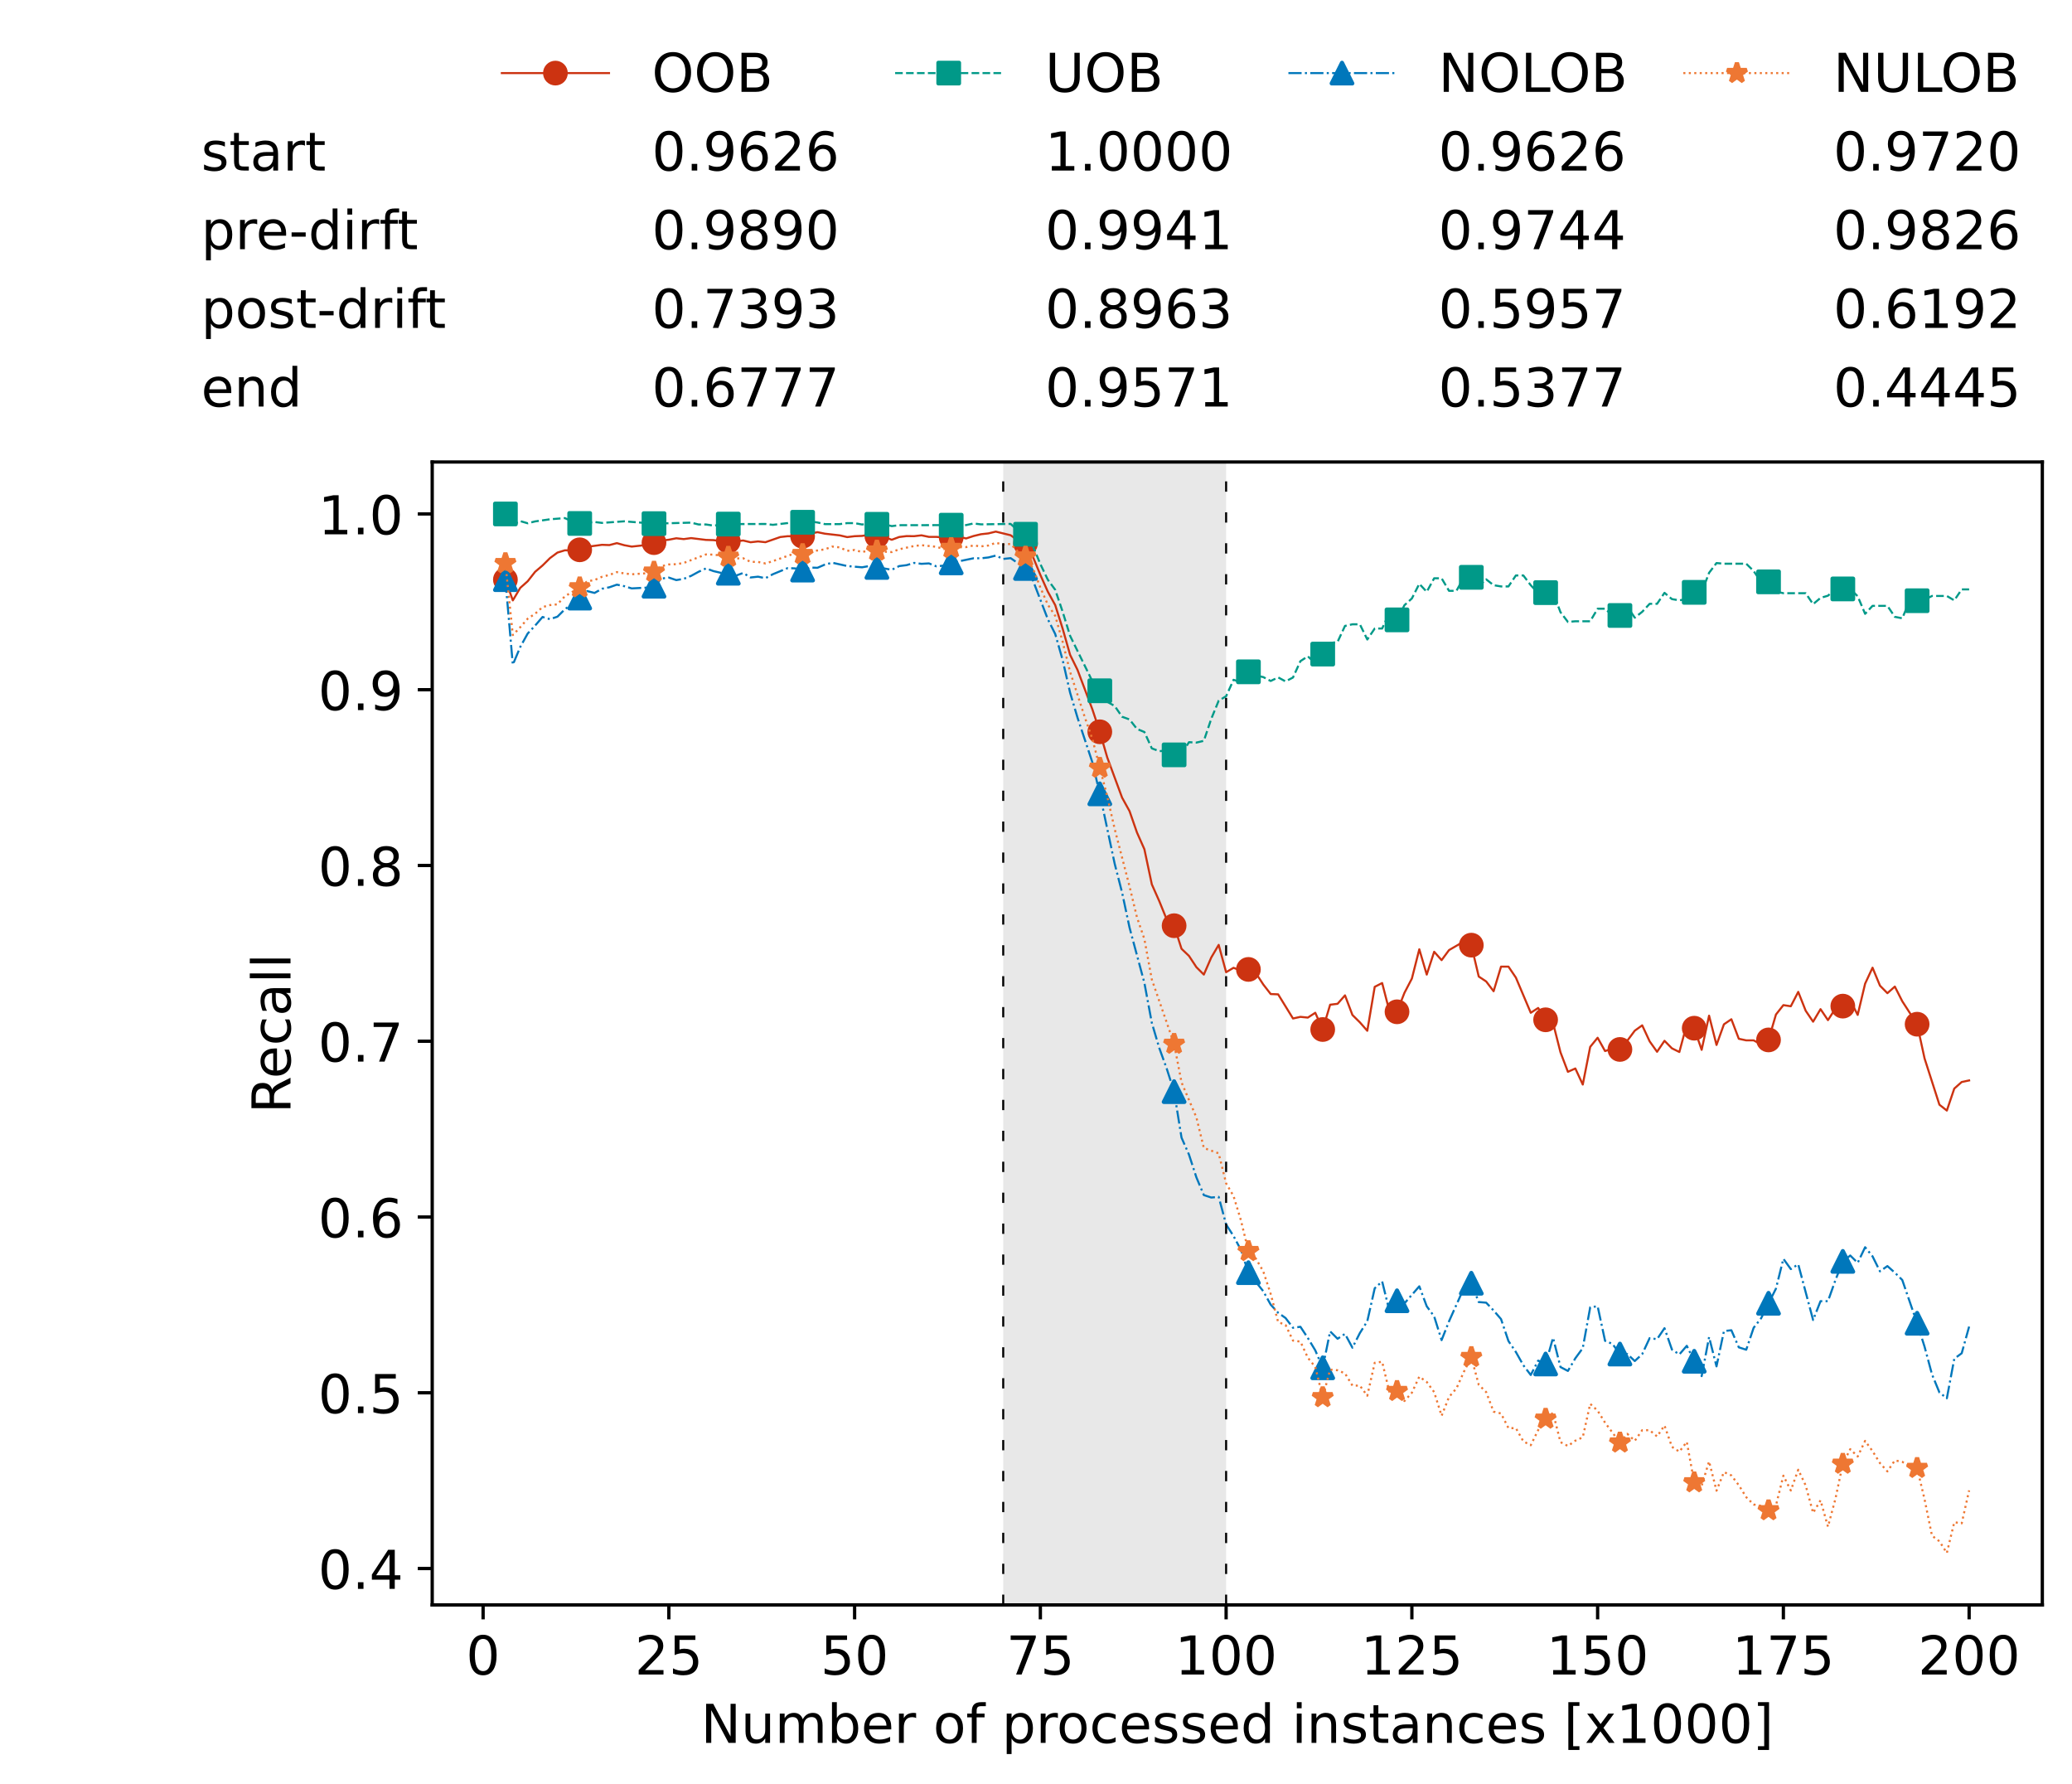 <?xml version="1.0" encoding="utf-8" standalone="no"?>
<!DOCTYPE svg PUBLIC "-//W3C//DTD SVG 1.1//EN"
  "http://www.w3.org/Graphics/SVG/1.1/DTD/svg11.dtd">
<!-- Created with matplotlib (https://matplotlib.org/) -->
<svg height="432.615pt" version="1.1" viewBox="0 0 502.65 432.615" width="502.65pt" xmlns="http://www.w3.org/2000/svg" xmlns:xlink="http://www.w3.org/1999/xlink">
 <defs>
  <style type="text/css">*{stroke-linecap:butt;stroke-linejoin:round;}</style>
 </defs>
 <g id="figure_1">
  <g id="patch_1">
   <path d="M 0 432.615 
L 502.65 432.615 
L 502.65 0 
L 0 0 
z
" style="fill:#ffffff;"/>
  </g>
  <g id="axes_1">
   <g id="patch_2">
    <path d="M 104.85 389.252 
L 495.45 389.252 
L 495.45 112.052 
L 104.85 112.052 
z
" style="fill:#ffffff;"/>
   </g>
   <g id="patch_3">
    <path clip-path="url(#pa735a043db)" d="M 297.446 389.252 
L 297.446 112.052 
L 243.372 112.052 
L 243.372 389.252 
z
" style="fill:#d3d3d3;opacity:0.5;"/>
   </g>
   <g id="matplotlib.axis_1">
    <g id="xtick_1">
     <g id="line2d_1">
      <defs>
       <path d="M 0 0 
L 0 3.5 
" id="mba588f1e01" style="stroke:#000000;stroke-width:0.8;"/>
      </defs>
      <g>
       <use style="stroke:#000000;stroke-width:0.8;" x="117.197" xlink:href="#mba588f1e01" y="389.252"/>
      </g>
     </g>
     <g id="text_1">
      <!-- 0 -->
      <g transform="translate(113.061 406.13)scale(0.13 -0.13)">
       <defs>
        <path d="M 31.781 66.406 
Q 24.172 66.406 20.328 58.906 
Q 16.5 51.422 16.5 36.375 
Q 16.5 21.391 20.328 13.891 
Q 24.172 6.391 31.781 6.391 
Q 39.453 6.391 43.281 13.891 
Q 47.125 21.391 47.125 36.375 
Q 47.125 51.422 43.281 58.906 
Q 39.453 66.406 31.781 66.406 
z
M 31.781 74.219 
Q 44.047 74.219 50.516 64.516 
Q 56.984 54.828 56.984 36.375 
Q 56.984 17.969 50.516 8.266 
Q 44.047 -1.422 31.781 -1.422 
Q 19.531 -1.422 13.062 8.266 
Q 6.594 17.969 6.594 36.375 
Q 6.594 54.828 13.062 64.516 
Q 19.531 74.219 31.781 74.219 
z
" id="DejaVuSans-48"/>
       </defs>
       <use xlink:href="#DejaVuSans-48"/>
      </g>
     </g>
    </g>
    <g id="xtick_2">
     <g id="line2d_2">
      <g>
       <use style="stroke:#000000;stroke-width:0.8;" x="162.259" xlink:href="#mba588f1e01" y="389.252"/>
      </g>
     </g>
     <g id="text_2">
      <!-- 25 -->
      <g transform="translate(153.988 406.13)scale(0.13 -0.13)">
       <defs>
        <path d="M 19.188 8.297 
L 53.609 8.297 
L 53.609 0 
L 7.328 0 
L 7.328 8.297 
Q 12.938 14.109 22.625 23.891 
Q 32.328 33.688 34.812 36.531 
Q 39.547 41.844 41.422 45.531 
Q 43.312 49.219 43.312 52.781 
Q 43.312 58.594 39.234 62.25 
Q 35.156 65.922 28.609 65.922 
Q 23.969 65.922 18.812 64.312 
Q 13.672 62.703 7.812 59.422 
L 7.812 69.391 
Q 13.766 71.781 18.938 73 
Q 24.125 74.219 28.422 74.219 
Q 39.75 74.219 46.484 68.547 
Q 53.219 62.891 53.219 53.422 
Q 53.219 48.922 51.531 44.891 
Q 49.859 40.875 45.406 35.406 
Q 44.188 33.984 37.641 27.219 
Q 31.109 20.453 19.188 8.297 
z
" id="DejaVuSans-50"/>
        <path d="M 10.797 72.906 
L 49.516 72.906 
L 49.516 64.594 
L 19.828 64.594 
L 19.828 46.734 
Q 21.969 47.469 24.109 47.828 
Q 26.266 48.188 28.422 48.188 
Q 40.625 48.188 47.75 41.5 
Q 54.891 34.812 54.891 23.391 
Q 54.891 11.625 47.562 5.094 
Q 40.234 -1.422 26.906 -1.422 
Q 22.312 -1.422 17.547 -0.641 
Q 12.797 0.141 7.719 1.703 
L 7.719 11.625 
Q 12.109 9.234 16.797 8.062 
Q 21.484 6.891 26.703 6.891 
Q 35.156 6.891 40.078 11.328 
Q 45.016 15.766 45.016 23.391 
Q 45.016 31 40.078 35.438 
Q 35.156 39.891 26.703 39.891 
Q 22.75 39.891 18.812 39.016 
Q 14.891 38.141 10.797 36.281 
z
" id="DejaVuSans-53"/>
       </defs>
       <use xlink:href="#DejaVuSans-50"/>
       <use x="63.623" xlink:href="#DejaVuSans-53"/>
      </g>
     </g>
    </g>
    <g id="xtick_3">
     <g id="line2d_3">
      <g>
       <use style="stroke:#000000;stroke-width:0.8;" x="207.322" xlink:href="#mba588f1e01" y="389.252"/>
      </g>
     </g>
     <g id="text_3">
      <!-- 50 -->
      <g transform="translate(199.05 406.13)scale(0.13 -0.13)">
       <use xlink:href="#DejaVuSans-53"/>
       <use x="63.623" xlink:href="#DejaVuSans-48"/>
      </g>
     </g>
    </g>
    <g id="xtick_4">
     <g id="line2d_4">
      <g>
       <use style="stroke:#000000;stroke-width:0.8;" x="252.384" xlink:href="#mba588f1e01" y="389.252"/>
      </g>
     </g>
     <g id="text_4">
      <!-- 75 -->
      <g transform="translate(244.113 406.13)scale(0.13 -0.13)">
       <defs>
        <path d="M 8.203 72.906 
L 55.078 72.906 
L 55.078 68.703 
L 28.609 0 
L 18.312 0 
L 43.219 64.594 
L 8.203 64.594 
z
" id="DejaVuSans-55"/>
       </defs>
       <use xlink:href="#DejaVuSans-55"/>
       <use x="63.623" xlink:href="#DejaVuSans-53"/>
      </g>
     </g>
    </g>
    <g id="xtick_5">
     <g id="line2d_5">
      <g>
       <use style="stroke:#000000;stroke-width:0.8;" x="297.446" xlink:href="#mba588f1e01" y="389.252"/>
      </g>
     </g>
     <g id="text_5">
      <!-- 100 -->
      <g transform="translate(285.039 406.13)scale(0.13 -0.13)">
       <defs>
        <path d="M 12.406 8.297 
L 28.516 8.297 
L 28.516 63.922 
L 10.984 60.406 
L 10.984 69.391 
L 28.422 72.906 
L 38.281 72.906 
L 38.281 8.297 
L 54.391 8.297 
L 54.391 0 
L 12.406 0 
z
" id="DejaVuSans-49"/>
       </defs>
       <use xlink:href="#DejaVuSans-49"/>
       <use x="63.623" xlink:href="#DejaVuSans-48"/>
       <use x="127.246" xlink:href="#DejaVuSans-48"/>
      </g>
     </g>
    </g>
    <g id="xtick_6">
     <g id="line2d_6">
      <g>
       <use style="stroke:#000000;stroke-width:0.8;" x="342.509" xlink:href="#mba588f1e01" y="389.252"/>
      </g>
     </g>
     <g id="text_6">
      <!-- 125 -->
      <g transform="translate(330.102 406.13)scale(0.13 -0.13)">
       <use xlink:href="#DejaVuSans-49"/>
       <use x="63.623" xlink:href="#DejaVuSans-50"/>
       <use x="127.246" xlink:href="#DejaVuSans-53"/>
      </g>
     </g>
    </g>
    <g id="xtick_7">
     <g id="line2d_7">
      <g>
       <use style="stroke:#000000;stroke-width:0.8;" x="387.571" xlink:href="#mba588f1e01" y="389.252"/>
      </g>
     </g>
     <g id="text_7">
      <!-- 150 -->
      <g transform="translate(375.164 406.13)scale(0.13 -0.13)">
       <use xlink:href="#DejaVuSans-49"/>
       <use x="63.623" xlink:href="#DejaVuSans-53"/>
       <use x="127.246" xlink:href="#DejaVuSans-48"/>
      </g>
     </g>
    </g>
    <g id="xtick_8">
     <g id="line2d_8">
      <g>
       <use style="stroke:#000000;stroke-width:0.8;" x="432.633" xlink:href="#mba588f1e01" y="389.252"/>
      </g>
     </g>
     <g id="text_8">
      <!-- 175 -->
      <g transform="translate(420.226 406.13)scale(0.13 -0.13)">
       <use xlink:href="#DejaVuSans-49"/>
       <use x="63.623" xlink:href="#DejaVuSans-55"/>
       <use x="127.246" xlink:href="#DejaVuSans-53"/>
      </g>
     </g>
    </g>
    <g id="xtick_9">
     <g id="line2d_9">
      <g>
       <use style="stroke:#000000;stroke-width:0.8;" x="477.695" xlink:href="#mba588f1e01" y="389.252"/>
      </g>
     </g>
     <g id="text_9">
      <!-- 200 -->
      <g transform="translate(465.289 406.13)scale(0.13 -0.13)">
       <use xlink:href="#DejaVuSans-50"/>
       <use x="63.623" xlink:href="#DejaVuSans-48"/>
       <use x="127.246" xlink:href="#DejaVuSans-48"/>
      </g>
     </g>
    </g>
    <g id="text_10">
     <!-- Number of processed instances [x1000] -->
     <g transform="translate(170.025 422.711)scale(0.13 -0.13)">
      <defs>
       <path d="M 9.812 72.906 
L 23.094 72.906 
L 55.422 11.922 
L 55.422 72.906 
L 64.984 72.906 
L 64.984 0 
L 51.703 0 
L 19.391 60.984 
L 19.391 0 
L 9.812 0 
z
" id="DejaVuSans-78"/>
       <path d="M 8.5 21.578 
L 8.5 54.688 
L 17.484 54.688 
L 17.484 21.922 
Q 17.484 14.156 20.5 10.266 
Q 23.531 6.391 29.594 6.391 
Q 36.859 6.391 41.078 11.031 
Q 45.312 15.672 45.312 23.688 
L 45.312 54.688 
L 54.297 54.688 
L 54.297 0 
L 45.312 0 
L 45.312 8.406 
Q 42.047 3.422 37.719 1 
Q 33.406 -1.422 27.688 -1.422 
Q 18.266 -1.422 13.375 4.438 
Q 8.5 10.297 8.5 21.578 
z
M 31.109 56 
z
" id="DejaVuSans-117"/>
       <path d="M 52 44.188 
Q 55.375 50.25 60.062 53.125 
Q 64.75 56 71.094 56 
Q 79.641 56 84.281 50.016 
Q 88.922 44.047 88.922 33.016 
L 88.922 0 
L 79.891 0 
L 79.891 32.719 
Q 79.891 40.578 77.094 44.375 
Q 74.312 48.188 68.609 48.188 
Q 61.625 48.188 57.562 43.547 
Q 53.516 38.922 53.516 30.906 
L 53.516 0 
L 44.484 0 
L 44.484 32.719 
Q 44.484 40.625 41.703 44.406 
Q 38.922 48.188 33.109 48.188 
Q 26.219 48.188 22.156 43.531 
Q 18.109 38.875 18.109 30.906 
L 18.109 0 
L 9.078 0 
L 9.078 54.688 
L 18.109 54.688 
L 18.109 46.188 
Q 21.188 51.219 25.484 53.609 
Q 29.781 56 35.688 56 
Q 41.656 56 45.828 52.969 
Q 50 49.953 52 44.188 
z
" id="DejaVuSans-109"/>
       <path d="M 48.688 27.297 
Q 48.688 37.203 44.609 42.844 
Q 40.531 48.484 33.406 48.484 
Q 26.266 48.484 22.188 42.844 
Q 18.109 37.203 18.109 27.297 
Q 18.109 17.391 22.188 11.75 
Q 26.266 6.109 33.406 6.109 
Q 40.531 6.109 44.609 11.75 
Q 48.688 17.391 48.688 27.297 
z
M 18.109 46.391 
Q 20.953 51.266 25.266 53.625 
Q 29.594 56 35.594 56 
Q 45.562 56 51.781 48.094 
Q 58.016 40.188 58.016 27.297 
Q 58.016 14.406 51.781 6.484 
Q 45.562 -1.422 35.594 -1.422 
Q 29.594 -1.422 25.266 0.953 
Q 20.953 3.328 18.109 8.203 
L 18.109 0 
L 9.078 0 
L 9.078 75.984 
L 18.109 75.984 
z
" id="DejaVuSans-98"/>
       <path d="M 56.203 29.594 
L 56.203 25.203 
L 14.891 25.203 
Q 15.484 15.922 20.484 11.062 
Q 25.484 6.203 34.422 6.203 
Q 39.594 6.203 44.453 7.469 
Q 49.312 8.734 54.109 11.281 
L 54.109 2.781 
Q 49.266 0.734 44.188 -0.344 
Q 39.109 -1.422 33.891 -1.422 
Q 20.797 -1.422 13.156 6.188 
Q 5.516 13.812 5.516 26.812 
Q 5.516 40.234 12.766 48.109 
Q 20.016 56 32.328 56 
Q 43.359 56 49.781 48.891 
Q 56.203 41.797 56.203 29.594 
z
M 47.219 32.234 
Q 47.125 39.594 43.094 43.984 
Q 39.062 48.391 32.422 48.391 
Q 24.906 48.391 20.391 44.141 
Q 15.875 39.891 15.188 32.172 
z
" id="DejaVuSans-101"/>
       <path d="M 41.109 46.297 
Q 39.594 47.172 37.812 47.578 
Q 36.031 48 33.891 48 
Q 26.266 48 22.188 43.047 
Q 18.109 38.094 18.109 28.812 
L 18.109 0 
L 9.078 0 
L 9.078 54.688 
L 18.109 54.688 
L 18.109 46.188 
Q 20.953 51.172 25.484 53.578 
Q 30.031 56 36.531 56 
Q 37.453 56 38.578 55.875 
Q 39.703 55.766 41.062 55.516 
z
" id="DejaVuSans-114"/>
       <path id="DejaVuSans-32"/>
       <path d="M 30.609 48.391 
Q 23.391 48.391 19.188 42.75 
Q 14.984 37.109 14.984 27.297 
Q 14.984 17.484 19.156 11.844 
Q 23.344 6.203 30.609 6.203 
Q 37.797 6.203 41.984 11.859 
Q 46.188 17.531 46.188 27.297 
Q 46.188 37.016 41.984 42.703 
Q 37.797 48.391 30.609 48.391 
z
M 30.609 56 
Q 42.328 56 49.016 48.375 
Q 55.719 40.766 55.719 27.297 
Q 55.719 13.875 49.016 6.219 
Q 42.328 -1.422 30.609 -1.422 
Q 18.844 -1.422 12.172 6.219 
Q 5.516 13.875 5.516 27.297 
Q 5.516 40.766 12.172 48.375 
Q 18.844 56 30.609 56 
z
" id="DejaVuSans-111"/>
       <path d="M 37.109 75.984 
L 37.109 68.5 
L 28.516 68.5 
Q 23.688 68.5 21.797 66.547 
Q 19.922 64.594 19.922 59.516 
L 19.922 54.688 
L 34.719 54.688 
L 34.719 47.703 
L 19.922 47.703 
L 19.922 0 
L 10.891 0 
L 10.891 47.703 
L 2.297 47.703 
L 2.297 54.688 
L 10.891 54.688 
L 10.891 58.5 
Q 10.891 67.625 15.141 71.797 
Q 19.391 75.984 28.609 75.984 
z
" id="DejaVuSans-102"/>
       <path d="M 18.109 8.203 
L 18.109 -20.797 
L 9.078 -20.797 
L 9.078 54.688 
L 18.109 54.688 
L 18.109 46.391 
Q 20.953 51.266 25.266 53.625 
Q 29.594 56 35.594 56 
Q 45.562 56 51.781 48.094 
Q 58.016 40.188 58.016 27.297 
Q 58.016 14.406 51.781 6.484 
Q 45.562 -1.422 35.594 -1.422 
Q 29.594 -1.422 25.266 0.953 
Q 20.953 3.328 18.109 8.203 
z
M 48.688 27.297 
Q 48.688 37.203 44.609 42.844 
Q 40.531 48.484 33.406 48.484 
Q 26.266 48.484 22.188 42.844 
Q 18.109 37.203 18.109 27.297 
Q 18.109 17.391 22.188 11.75 
Q 26.266 6.109 33.406 6.109 
Q 40.531 6.109 44.609 11.75 
Q 48.688 17.391 48.688 27.297 
z
" id="DejaVuSans-112"/>
       <path d="M 48.781 52.594 
L 48.781 44.188 
Q 44.969 46.297 41.141 47.344 
Q 37.312 48.391 33.406 48.391 
Q 24.656 48.391 19.812 42.844 
Q 14.984 37.312 14.984 27.297 
Q 14.984 17.281 19.812 11.734 
Q 24.656 6.203 33.406 6.203 
Q 37.312 6.203 41.141 7.25 
Q 44.969 8.297 48.781 10.406 
L 48.781 2.094 
Q 45.016 0.344 40.984 -0.531 
Q 36.969 -1.422 32.422 -1.422 
Q 20.062 -1.422 12.781 6.344 
Q 5.516 14.109 5.516 27.297 
Q 5.516 40.672 12.859 48.328 
Q 20.219 56 33.016 56 
Q 37.156 56 41.109 55.141 
Q 45.062 54.297 48.781 52.594 
z
" id="DejaVuSans-99"/>
       <path d="M 44.281 53.078 
L 44.281 44.578 
Q 40.484 46.531 36.375 47.5 
Q 32.281 48.484 27.875 48.484 
Q 21.188 48.484 17.844 46.438 
Q 14.5 44.391 14.5 40.281 
Q 14.5 37.156 16.891 35.375 
Q 19.281 33.594 26.516 31.984 
L 29.594 31.297 
Q 39.156 29.25 43.188 25.516 
Q 47.219 21.781 47.219 15.094 
Q 47.219 7.469 41.188 3.016 
Q 35.156 -1.422 24.609 -1.422 
Q 20.219 -1.422 15.453 -0.562 
Q 10.688 0.297 5.422 2 
L 5.422 11.281 
Q 10.406 8.688 15.234 7.391 
Q 20.062 6.109 24.812 6.109 
Q 31.156 6.109 34.562 8.281 
Q 37.984 10.453 37.984 14.406 
Q 37.984 18.062 35.516 20.016 
Q 33.062 21.969 24.703 23.781 
L 21.578 24.516 
Q 13.234 26.266 9.516 29.906 
Q 5.812 33.547 5.812 39.891 
Q 5.812 47.609 11.281 51.797 
Q 16.75 56 26.812 56 
Q 31.781 56 36.172 55.266 
Q 40.578 54.547 44.281 53.078 
z
" id="DejaVuSans-115"/>
       <path d="M 45.406 46.391 
L 45.406 75.984 
L 54.391 75.984 
L 54.391 0 
L 45.406 0 
L 45.406 8.203 
Q 42.578 3.328 38.25 0.953 
Q 33.938 -1.422 27.875 -1.422 
Q 17.969 -1.422 11.734 6.484 
Q 5.516 14.406 5.516 27.297 
Q 5.516 40.188 11.734 48.094 
Q 17.969 56 27.875 56 
Q 33.938 56 38.25 53.625 
Q 42.578 51.266 45.406 46.391 
z
M 14.797 27.297 
Q 14.797 17.391 18.875 11.75 
Q 22.953 6.109 30.078 6.109 
Q 37.203 6.109 41.297 11.75 
Q 45.406 17.391 45.406 27.297 
Q 45.406 37.203 41.297 42.844 
Q 37.203 48.484 30.078 48.484 
Q 22.953 48.484 18.875 42.844 
Q 14.797 37.203 14.797 27.297 
z
" id="DejaVuSans-100"/>
       <path d="M 9.422 54.688 
L 18.406 54.688 
L 18.406 0 
L 9.422 0 
z
M 9.422 75.984 
L 18.406 75.984 
L 18.406 64.594 
L 9.422 64.594 
z
" id="DejaVuSans-105"/>
       <path d="M 54.891 33.016 
L 54.891 0 
L 45.906 0 
L 45.906 32.719 
Q 45.906 40.484 42.875 44.328 
Q 39.844 48.188 33.797 48.188 
Q 26.516 48.188 22.312 43.547 
Q 18.109 38.922 18.109 30.906 
L 18.109 0 
L 9.078 0 
L 9.078 54.688 
L 18.109 54.688 
L 18.109 46.188 
Q 21.344 51.125 25.703 53.562 
Q 30.078 56 35.797 56 
Q 45.219 56 50.047 50.172 
Q 54.891 44.344 54.891 33.016 
z
" id="DejaVuSans-110"/>
       <path d="M 18.312 70.219 
L 18.312 54.688 
L 36.812 54.688 
L 36.812 47.703 
L 18.312 47.703 
L 18.312 18.016 
Q 18.312 11.328 20.141 9.422 
Q 21.969 7.516 27.594 7.516 
L 36.812 7.516 
L 36.812 0 
L 27.594 0 
Q 17.188 0 13.234 3.875 
Q 9.281 7.766 9.281 18.016 
L 9.281 47.703 
L 2.688 47.703 
L 2.688 54.688 
L 9.281 54.688 
L 9.281 70.219 
z
" id="DejaVuSans-116"/>
       <path d="M 34.281 27.484 
Q 23.391 27.484 19.188 25 
Q 14.984 22.516 14.984 16.5 
Q 14.984 11.719 18.141 8.906 
Q 21.297 6.109 26.703 6.109 
Q 34.188 6.109 38.703 11.406 
Q 43.219 16.703 43.219 25.484 
L 43.219 27.484 
z
M 52.203 31.203 
L 52.203 0 
L 43.219 0 
L 43.219 8.297 
Q 40.141 3.328 35.547 0.953 
Q 30.953 -1.422 24.312 -1.422 
Q 15.922 -1.422 10.953 3.297 
Q 6 8.016 6 15.922 
Q 6 25.141 12.172 29.828 
Q 18.359 34.516 30.609 34.516 
L 43.219 34.516 
L 43.219 35.406 
Q 43.219 41.609 39.141 45 
Q 35.062 48.391 27.688 48.391 
Q 23 48.391 18.547 47.266 
Q 14.109 46.141 10.016 43.891 
L 10.016 52.203 
Q 14.938 54.109 19.578 55.047 
Q 24.219 56 28.609 56 
Q 40.484 56 46.344 49.844 
Q 52.203 43.703 52.203 31.203 
z
" id="DejaVuSans-97"/>
       <path d="M 8.594 75.984 
L 29.297 75.984 
L 29.297 69 
L 17.578 69 
L 17.578 -6.203 
L 29.297 -6.203 
L 29.297 -13.188 
L 8.594 -13.188 
z
" id="DejaVuSans-91"/>
       <path d="M 54.891 54.688 
L 35.109 28.078 
L 55.906 0 
L 45.312 0 
L 29.391 21.484 
L 13.484 0 
L 2.875 0 
L 24.125 28.609 
L 4.688 54.688 
L 15.281 54.688 
L 29.781 35.203 
L 44.281 54.688 
z
" id="DejaVuSans-120"/>
       <path d="M 30.422 75.984 
L 30.422 -13.188 
L 9.719 -13.188 
L 9.719 -6.203 
L 21.391 -6.203 
L 21.391 69 
L 9.719 69 
L 9.719 75.984 
z
" id="DejaVuSans-93"/>
      </defs>
      <use xlink:href="#DejaVuSans-78"/>
      <use x="74.805" xlink:href="#DejaVuSans-117"/>
      <use x="138.184" xlink:href="#DejaVuSans-109"/>
      <use x="235.596" xlink:href="#DejaVuSans-98"/>
      <use x="299.072" xlink:href="#DejaVuSans-101"/>
      <use x="360.596" xlink:href="#DejaVuSans-114"/>
      <use x="401.709" xlink:href="#DejaVuSans-32"/>
      <use x="433.496" xlink:href="#DejaVuSans-111"/>
      <use x="494.678" xlink:href="#DejaVuSans-102"/>
      <use x="529.883" xlink:href="#DejaVuSans-32"/>
      <use x="561.67" xlink:href="#DejaVuSans-112"/>
      <use x="625.146" xlink:href="#DejaVuSans-114"/>
      <use x="664.01" xlink:href="#DejaVuSans-111"/>
      <use x="725.191" xlink:href="#DejaVuSans-99"/>
      <use x="780.172" xlink:href="#DejaVuSans-101"/>
      <use x="841.695" xlink:href="#DejaVuSans-115"/>
      <use x="893.795" xlink:href="#DejaVuSans-115"/>
      <use x="945.895" xlink:href="#DejaVuSans-101"/>
      <use x="1007.418" xlink:href="#DejaVuSans-100"/>
      <use x="1070.895" xlink:href="#DejaVuSans-32"/>
      <use x="1102.682" xlink:href="#DejaVuSans-105"/>
      <use x="1130.465" xlink:href="#DejaVuSans-110"/>
      <use x="1193.844" xlink:href="#DejaVuSans-115"/>
      <use x="1245.943" xlink:href="#DejaVuSans-116"/>
      <use x="1285.152" xlink:href="#DejaVuSans-97"/>
      <use x="1346.432" xlink:href="#DejaVuSans-110"/>
      <use x="1409.811" xlink:href="#DejaVuSans-99"/>
      <use x="1464.791" xlink:href="#DejaVuSans-101"/>
      <use x="1526.314" xlink:href="#DejaVuSans-115"/>
      <use x="1578.414" xlink:href="#DejaVuSans-32"/>
      <use x="1610.201" xlink:href="#DejaVuSans-91"/>
      <use x="1649.215" xlink:href="#DejaVuSans-120"/>
      <use x="1708.395" xlink:href="#DejaVuSans-49"/>
      <use x="1772.018" xlink:href="#DejaVuSans-48"/>
      <use x="1835.641" xlink:href="#DejaVuSans-48"/>
      <use x="1899.264" xlink:href="#DejaVuSans-48"/>
      <use x="1962.887" xlink:href="#DejaVuSans-93"/>
     </g>
    </g>
   </g>
   <g id="matplotlib.axis_2">
    <g id="ytick_1">
     <g id="line2d_10">
      <defs>
       <path d="M 0 0 
L -3.5 0 
" id="mc3b951e0b0" style="stroke:#000000;stroke-width:0.8;"/>
      </defs>
      <g>
       <use style="stroke:#000000;stroke-width:0.8;" x="104.85" xlink:href="#mc3b951e0b0" y="380.418"/>
      </g>
     </g>
     <g id="text_11">
      <!-- 0.4 -->
      <g transform="translate(77.176 385.357)scale(0.13 -0.13)">
       <defs>
        <path d="M 10.688 12.406 
L 21 12.406 
L 21 0 
L 10.688 0 
z
" id="DejaVuSans-46"/>
        <path d="M 37.797 64.312 
L 12.891 25.391 
L 37.797 25.391 
z
M 35.203 72.906 
L 47.609 72.906 
L 47.609 25.391 
L 58.016 25.391 
L 58.016 17.188 
L 47.609 17.188 
L 47.609 0 
L 37.797 0 
L 37.797 17.188 
L 4.891 17.188 
L 4.891 26.703 
z
" id="DejaVuSans-52"/>
       </defs>
       <use xlink:href="#DejaVuSans-48"/>
       <use x="63.623" xlink:href="#DejaVuSans-46"/>
       <use x="95.41" xlink:href="#DejaVuSans-52"/>
      </g>
     </g>
    </g>
    <g id="ytick_2">
     <g id="line2d_11">
      <g>
       <use style="stroke:#000000;stroke-width:0.8;" x="104.85" xlink:href="#mc3b951e0b0" y="337.791"/>
      </g>
     </g>
     <g id="text_12">
      <!-- 0.5 -->
      <g transform="translate(77.176 342.73)scale(0.13 -0.13)">
       <use xlink:href="#DejaVuSans-48"/>
       <use x="63.623" xlink:href="#DejaVuSans-46"/>
       <use x="95.41" xlink:href="#DejaVuSans-53"/>
      </g>
     </g>
    </g>
    <g id="ytick_3">
     <g id="line2d_12">
      <g>
       <use style="stroke:#000000;stroke-width:0.8;" x="104.85" xlink:href="#mc3b951e0b0" y="295.163"/>
      </g>
     </g>
     <g id="text_13">
      <!-- 0.6 -->
      <g transform="translate(77.176 300.102)scale(0.13 -0.13)">
       <defs>
        <path d="M 33.016 40.375 
Q 26.375 40.375 22.484 35.828 
Q 18.609 31.297 18.609 23.391 
Q 18.609 15.531 22.484 10.953 
Q 26.375 6.391 33.016 6.391 
Q 39.656 6.391 43.531 10.953 
Q 47.406 15.531 47.406 23.391 
Q 47.406 31.297 43.531 35.828 
Q 39.656 40.375 33.016 40.375 
z
M 52.594 71.297 
L 52.594 62.312 
Q 48.875 64.062 45.094 64.984 
Q 41.312 65.922 37.594 65.922 
Q 27.828 65.922 22.672 59.328 
Q 17.531 52.734 16.797 39.406 
Q 19.672 43.656 24.016 45.922 
Q 28.375 48.188 33.594 48.188 
Q 44.578 48.188 50.953 41.516 
Q 57.328 34.859 57.328 23.391 
Q 57.328 12.156 50.688 5.359 
Q 44.047 -1.422 33.016 -1.422 
Q 20.359 -1.422 13.672 8.266 
Q 6.984 17.969 6.984 36.375 
Q 6.984 53.656 15.188 63.938 
Q 23.391 74.219 37.203 74.219 
Q 40.922 74.219 44.703 73.484 
Q 48.484 72.75 52.594 71.297 
z
" id="DejaVuSans-54"/>
       </defs>
       <use xlink:href="#DejaVuSans-48"/>
       <use x="63.623" xlink:href="#DejaVuSans-46"/>
       <use x="95.41" xlink:href="#DejaVuSans-54"/>
      </g>
     </g>
    </g>
    <g id="ytick_4">
     <g id="line2d_13">
      <g>
       <use style="stroke:#000000;stroke-width:0.8;" x="104.85" xlink:href="#mc3b951e0b0" y="252.535"/>
      </g>
     </g>
     <g id="text_14">
      <!-- 0.7 -->
      <g transform="translate(77.176 257.474)scale(0.13 -0.13)">
       <use xlink:href="#DejaVuSans-48"/>
       <use x="63.623" xlink:href="#DejaVuSans-46"/>
       <use x="95.41" xlink:href="#DejaVuSans-55"/>
      </g>
     </g>
    </g>
    <g id="ytick_5">
     <g id="line2d_14">
      <g>
       <use style="stroke:#000000;stroke-width:0.8;" x="104.85" xlink:href="#mc3b951e0b0" y="209.907"/>
      </g>
     </g>
     <g id="text_15">
      <!-- 0.8 -->
      <g transform="translate(77.176 214.846)scale(0.13 -0.13)">
       <defs>
        <path d="M 31.781 34.625 
Q 24.75 34.625 20.719 30.859 
Q 16.703 27.094 16.703 20.516 
Q 16.703 13.922 20.719 10.156 
Q 24.75 6.391 31.781 6.391 
Q 38.812 6.391 42.859 10.172 
Q 46.922 13.969 46.922 20.516 
Q 46.922 27.094 42.891 30.859 
Q 38.875 34.625 31.781 34.625 
z
M 21.922 38.812 
Q 15.578 40.375 12.031 44.719 
Q 8.5 49.078 8.5 55.328 
Q 8.5 64.062 14.719 69.141 
Q 20.953 74.219 31.781 74.219 
Q 42.672 74.219 48.875 69.141 
Q 55.078 64.062 55.078 55.328 
Q 55.078 49.078 51.531 44.719 
Q 48 40.375 41.703 38.812 
Q 48.828 37.156 52.797 32.312 
Q 56.781 27.484 56.781 20.516 
Q 56.781 9.906 50.312 4.234 
Q 43.844 -1.422 31.781 -1.422 
Q 19.734 -1.422 13.25 4.234 
Q 6.781 9.906 6.781 20.516 
Q 6.781 27.484 10.781 32.312 
Q 14.797 37.156 21.922 38.812 
z
M 18.312 54.391 
Q 18.312 48.734 21.844 45.562 
Q 25.391 42.391 31.781 42.391 
Q 38.141 42.391 41.719 45.562 
Q 45.312 48.734 45.312 54.391 
Q 45.312 60.062 41.719 63.234 
Q 38.141 66.406 31.781 66.406 
Q 25.391 66.406 21.844 63.234 
Q 18.312 60.062 18.312 54.391 
z
" id="DejaVuSans-56"/>
       </defs>
       <use xlink:href="#DejaVuSans-48"/>
       <use x="63.623" xlink:href="#DejaVuSans-46"/>
       <use x="95.41" xlink:href="#DejaVuSans-56"/>
      </g>
     </g>
    </g>
    <g id="ytick_6">
     <g id="line2d_15">
      <g>
       <use style="stroke:#000000;stroke-width:0.8;" x="104.85" xlink:href="#mc3b951e0b0" y="167.28"/>
      </g>
     </g>
     <g id="text_16">
      <!-- 0.9 -->
      <g transform="translate(77.176 172.219)scale(0.13 -0.13)">
       <defs>
        <path d="M 10.984 1.516 
L 10.984 10.5 
Q 14.703 8.734 18.5 7.812 
Q 22.312 6.891 25.984 6.891 
Q 35.75 6.891 40.891 13.453 
Q 46.047 20.016 46.781 33.406 
Q 43.953 29.203 39.594 26.953 
Q 35.25 24.703 29.984 24.703 
Q 19.047 24.703 12.672 31.312 
Q 6.297 37.938 6.297 49.422 
Q 6.297 60.641 12.938 67.422 
Q 19.578 74.219 30.609 74.219 
Q 43.266 74.219 49.922 64.516 
Q 56.594 54.828 56.594 36.375 
Q 56.594 19.141 48.406 8.859 
Q 40.234 -1.422 26.422 -1.422 
Q 22.703 -1.422 18.891 -0.688 
Q 15.094 0.047 10.984 1.516 
z
M 30.609 32.422 
Q 37.25 32.422 41.125 36.953 
Q 45.016 41.5 45.016 49.422 
Q 45.016 57.281 41.125 61.844 
Q 37.25 66.406 30.609 66.406 
Q 23.969 66.406 20.094 61.844 
Q 16.219 57.281 16.219 49.422 
Q 16.219 41.5 20.094 36.953 
Q 23.969 32.422 30.609 32.422 
z
" id="DejaVuSans-57"/>
       </defs>
       <use xlink:href="#DejaVuSans-48"/>
       <use x="63.623" xlink:href="#DejaVuSans-46"/>
       <use x="95.41" xlink:href="#DejaVuSans-57"/>
      </g>
     </g>
    </g>
    <g id="ytick_7">
     <g id="line2d_16">
      <g>
       <use style="stroke:#000000;stroke-width:0.8;" x="104.85" xlink:href="#mc3b951e0b0" y="124.652"/>
      </g>
     </g>
     <g id="text_17">
      <!-- 1.0 -->
      <g transform="translate(77.176 129.591)scale(0.13 -0.13)">
       <use xlink:href="#DejaVuSans-49"/>
       <use x="63.623" xlink:href="#DejaVuSans-46"/>
       <use x="95.41" xlink:href="#DejaVuSans-48"/>
      </g>
     </g>
    </g>
    <g id="text_18">
     <!-- Recall -->
     <g transform="translate(70.472 270.044)rotate(-90)scale(0.13 -0.13)">
      <defs>
       <path d="M 44.391 34.188 
Q 47.562 33.109 50.562 29.594 
Q 53.562 26.078 56.594 19.922 
L 66.609 0 
L 56 0 
L 46.688 18.703 
Q 43.062 26.031 39.672 28.422 
Q 36.281 30.812 30.422 30.812 
L 19.672 30.812 
L 19.672 0 
L 9.812 0 
L 9.812 72.906 
L 32.078 72.906 
Q 44.578 72.906 50.734 67.672 
Q 56.891 62.453 56.891 51.906 
Q 56.891 45.016 53.688 40.469 
Q 50.484 35.938 44.391 34.188 
z
M 19.672 64.797 
L 19.672 38.922 
L 32.078 38.922 
Q 39.203 38.922 42.844 42.219 
Q 46.484 45.516 46.484 51.906 
Q 46.484 58.297 42.844 61.547 
Q 39.203 64.797 32.078 64.797 
z
" id="DejaVuSans-82"/>
       <path d="M 9.422 75.984 
L 18.406 75.984 
L 18.406 0 
L 9.422 0 
z
" id="DejaVuSans-108"/>
      </defs>
      <use xlink:href="#DejaVuSans-82"/>
      <use x="64.982" xlink:href="#DejaVuSans-101"/>
      <use x="126.506" xlink:href="#DejaVuSans-99"/>
      <use x="181.486" xlink:href="#DejaVuSans-97"/>
      <use x="242.766" xlink:href="#DejaVuSans-108"/>
      <use x="270.549" xlink:href="#DejaVuSans-108"/>
     </g>
    </g>
   </g>
   <g id="line2d_17"/>
   <g id="line2d_18"/>
   <g id="line2d_19"/>
   <g id="line2d_20"/>
   <g id="line2d_21"/>
   <g id="line2d_22">
    <path clip-path="url(#pa735a043db)" d="M 122.605 140.587 
L 124.407 145.616 
L 126.21 142.575 
L 128.012 140.974 
L 129.815 138.679 
L 131.617 137.148 
L 133.419 135.363 
L 135.222 134.024 
L 137.024 133.471 
L 138.827 133.496 
L 140.629 133.349 
L 142.432 132.624 
L 146.037 132.136 
L 147.839 132.2 
L 149.642 131.728 
L 151.444 132.232 
L 153.247 132.567 
L 156.852 132.179 
L 160.457 131.114 
L 162.259 130.899 
L 164.062 130.548 
L 165.864 130.749 
L 167.667 130.507 
L 171.272 130.947 
L 173.074 131 
L 174.877 131.206 
L 178.482 131.298 
L 180.284 131.093 
L 182.087 131.516 
L 183.889 131.313 
L 185.692 131.502 
L 189.297 130.247 
L 191.099 130.047 
L 194.704 130.055 
L 196.507 129.447 
L 198.309 129.069 
L 200.112 129.437 
L 203.717 129.847 
L 205.519 130.262 
L 207.322 130.046 
L 209.124 129.974 
L 210.927 129.689 
L 212.729 130.04 
L 214.532 130.253 
L 216.334 130.912 
L 218.137 130.239 
L 219.939 130.019 
L 221.742 130.044 
L 223.544 129.837 
L 225.347 130.211 
L 227.149 130.211 
L 228.952 130.348 
L 230.754 130.333 
L 232.557 130.138 
L 234.359 130.596 
L 236.162 130.004 
L 237.964 129.571 
L 239.767 129.37 
L 241.569 128.932 
L 245.174 129.814 
L 246.976 131.095 
L 248.779 131.795 
L 250.581 135.038 
L 252.384 139.441 
L 254.186 143.488 
L 255.989 146.767 
L 257.791 152.475 
L 259.594 158.811 
L 261.396 162.47 
L 265.001 172.043 
L 266.804 177.484 
L 268.606 183.7 
L 272.211 193.46 
L 274.014 196.72 
L 275.816 201.904 
L 277.619 205.966 
L 279.421 214.482 
L 281.224 218.542 
L 283.026 222.976 
L 284.829 224.516 
L 286.631 230.118 
L 288.434 231.838 
L 290.236 234.573 
L 292.039 236.368 
L 293.841 232.224 
L 295.644 229.167 
L 297.446 235.791 
L 299.249 234.721 
L 301.051 235.431 
L 302.854 235.117 
L 304.656 236.005 
L 306.459 238.77 
L 308.261 241.09 
L 310.064 241.163 
L 313.669 247.018 
L 315.471 246.621 
L 317.274 246.803 
L 319.076 245.632 
L 320.879 249.692 
L 322.681 243.678 
L 324.484 243.455 
L 326.286 241.41 
L 328.089 246.172 
L 329.891 247.948 
L 331.694 249.998 
L 333.496 239.341 
L 335.299 238.421 
L 337.101 245.397 
L 338.904 245.397 
L 340.706 240.799 
L 342.509 237.338 
L 344.311 230.234 
L 346.114 236.369 
L 347.916 230.836 
L 349.719 232.866 
L 351.521 230.43 
L 355.126 228.343 
L 356.928 229.231 
L 358.731 236.844 
L 360.533 238.036 
L 362.336 240.404 
L 364.138 234.442 
L 365.941 234.442 
L 367.743 237.106 
L 371.348 245.632 
L 373.151 244.469 
L 374.953 247.339 
L 376.756 248.11 
L 378.558 255.215 
L 380.361 259.951 
L 382.163 259.144 
L 383.966 263.038 
L 385.768 253.903 
L 387.571 251.689 
L 389.373 254.918 
L 391.176 254.322 
L 392.978 254.527 
L 394.781 252.396 
L 396.583 249.974 
L 398.386 248.682 
L 400.188 252.557 
L 401.991 255.094 
L 403.793 252.43 
L 405.596 254.257 
L 407.398 255.145 
L 409.201 248.438 
L 411.003 249.375 
L 412.806 254.621 
L 414.608 246.333 
L 416.411 253.437 
L 418.213 248.432 
L 420.016 247.202 
L 421.818 251.938 
L 423.621 252.326 
L 425.423 252.326 
L 427.226 253.31 
L 429.028 252.217 
L 430.831 246.059 
L 432.633 243.776 
L 434.436 244.053 
L 436.238 240.565 
L 438.041 245.132 
L 439.843 247.796 
L 441.646 244.751 
L 443.448 247.416 
L 445.251 244.628 
L 447.053 244.02 
L 448.856 242.599 
L 450.658 246.151 
L 452.461 238.573 
L 454.263 234.697 
L 456.066 239.057 
L 457.868 240.879 
L 459.671 239.28 
L 461.473 242.833 
L 465.078 248.407 
L 466.881 256.696 
L 470.485 267.928 
L 472.288 269.349 
L 474.09 264.02 
L 475.893 262.422 
L 477.695 262.041 
L 477.695 262.041 
" style="fill:none;stroke:#cc3311;stroke-linecap:square;stroke-width:0.5;"/>
    <defs>
     <path d="M 0 2.5 
C 0.663 2.5 1.299 2.237 1.768 1.768 
C 2.237 1.299 2.5 0.663 2.5 0 
C 2.5 -0.663 2.237 -1.299 1.768 -1.768 
C 1.299 -2.237 0.663 -2.5 0 -2.5 
C -0.663 -2.5 -1.299 -2.237 -1.768 -1.768 
C -2.237 -1.299 -2.5 -0.663 -2.5 0 
C -2.5 0.663 -2.237 1.299 -1.768 1.768 
C -1.299 2.237 -0.663 2.5 0 2.5 
z
" id="m150dd7c5be" style="stroke:#cc3311;"/>
    </defs>
    <g clip-path="url(#pa735a043db)">
     <use style="fill:#cc3311;stroke:#cc3311;" x="122.605" xlink:href="#m150dd7c5be" y="140.587"/>
     <use style="fill:#cc3311;stroke:#cc3311;" x="140.629" xlink:href="#m150dd7c5be" y="133.349"/>
     <use style="fill:#cc3311;stroke:#cc3311;" x="158.654" xlink:href="#m150dd7c5be" y="131.609"/>
     <use style="fill:#cc3311;stroke:#cc3311;" x="176.679" xlink:href="#m150dd7c5be" y="131.298"/>
     <use style="fill:#cc3311;stroke:#cc3311;" x="194.704" xlink:href="#m150dd7c5be" y="130.055"/>
     <use style="fill:#cc3311;stroke:#cc3311;" x="212.729" xlink:href="#m150dd7c5be" y="130.04"/>
     <use style="fill:#cc3311;stroke:#cc3311;" x="230.754" xlink:href="#m150dd7c5be" y="130.333"/>
     <use style="fill:#cc3311;stroke:#cc3311;" x="248.779" xlink:href="#m150dd7c5be" y="131.795"/>
     <use style="fill:#cc3311;stroke:#cc3311;" x="266.804" xlink:href="#m150dd7c5be" y="177.484"/>
     <use style="fill:#cc3311;stroke:#cc3311;" x="284.829" xlink:href="#m150dd7c5be" y="224.516"/>
     <use style="fill:#cc3311;stroke:#cc3311;" x="302.854" xlink:href="#m150dd7c5be" y="235.117"/>
     <use style="fill:#cc3311;stroke:#cc3311;" x="320.879" xlink:href="#m150dd7c5be" y="249.692"/>
     <use style="fill:#cc3311;stroke:#cc3311;" x="338.904" xlink:href="#m150dd7c5be" y="245.397"/>
     <use style="fill:#cc3311;stroke:#cc3311;" x="356.928" xlink:href="#m150dd7c5be" y="229.231"/>
     <use style="fill:#cc3311;stroke:#cc3311;" x="374.953" xlink:href="#m150dd7c5be" y="247.339"/>
     <use style="fill:#cc3311;stroke:#cc3311;" x="392.978" xlink:href="#m150dd7c5be" y="254.527"/>
     <use style="fill:#cc3311;stroke:#cc3311;" x="411.003" xlink:href="#m150dd7c5be" y="249.375"/>
     <use style="fill:#cc3311;stroke:#cc3311;" x="429.028" xlink:href="#m150dd7c5be" y="252.217"/>
     <use style="fill:#cc3311;stroke:#cc3311;" x="447.053" xlink:href="#m150dd7c5be" y="244.02"/>
     <use style="fill:#cc3311;stroke:#cc3311;" x="465.078" xlink:href="#m150dd7c5be" y="248.407"/>
    </g>
   </g>
   <g id="line2d_23"/>
   <g id="line2d_24"/>
   <g id="line2d_25"/>
   <g id="line2d_26"/>
   <g id="line2d_27">
    <path clip-path="url(#pa735a043db)" d="M 122.605 124.652 
L 124.407 127.251 
L 126.21 126.385 
L 128.012 126.912 
L 129.815 126.46 
L 133.419 125.943 
L 137.024 125.656 
L 138.827 126.463 
L 140.629 126.955 
L 144.234 126.601 
L 146.037 126.82 
L 151.444 126.437 
L 158.654 127.005 
L 167.667 126.754 
L 169.469 127.203 
L 171.272 127.203 
L 173.074 127.476 
L 176.679 127.108 
L 185.692 127.082 
L 187.494 127.288 
L 191.099 126.862 
L 192.902 126.453 
L 194.704 126.668 
L 196.507 126.467 
L 198.309 126.718 
L 200.112 127.112 
L 203.717 127.112 
L 205.519 126.877 
L 207.322 126.877 
L 209.124 127.207 
L 210.927 126.987 
L 212.729 127.162 
L 214.532 127.162 
L 216.334 127.602 
L 218.137 127.377 
L 234.359 127.35 
L 236.162 126.955 
L 237.964 127.175 
L 245.174 127.067 
L 246.976 128.723 
L 248.779 129.574 
L 250.581 132.455 
L 252.384 136.811 
L 254.186 140.588 
L 255.989 143.047 
L 257.791 148.376 
L 259.594 154.209 
L 265.001 165.234 
L 266.804 167.54 
L 268.606 170.205 
L 270.409 171.229 
L 272.211 173.839 
L 274.014 174.489 
L 275.816 176.793 
L 277.619 177.54 
L 279.421 181.505 
L 281.224 182.182 
L 283.026 182.049 
L 284.829 183.079 
L 286.631 182.863 
L 288.434 180.005 
L 290.236 180.103 
L 292.039 179.673 
L 293.841 174.345 
L 295.644 169.936 
L 297.446 168.856 
L 299.249 164.877 
L 301.051 165.45 
L 302.854 162.943 
L 304.656 163.831 
L 306.459 164.216 
L 308.261 165.159 
L 310.064 164.289 
L 311.866 165.264 
L 313.669 164.317 
L 315.471 160.351 
L 317.274 159.167 
L 319.076 160.924 
L 320.879 158.64 
L 322.681 155.976 
L 324.484 155.678 
L 326.286 151.803 
L 328.089 151.412 
L 329.891 151.412 
L 331.694 155.101 
L 333.496 152.437 
L 335.299 152.437 
L 337.101 148.562 
L 338.904 150.338 
L 340.706 146.785 
L 342.509 145.146 
L 344.311 141.594 
L 346.114 143.531 
L 347.916 140.252 
L 349.719 140.252 
L 351.521 143.297 
L 353.324 143.297 
L 355.126 140.018 
L 356.928 140.018 
L 358.731 142.149 
L 360.533 140.51 
L 362.336 141.931 
L 364.138 142.229 
L 365.941 142.229 
L 367.743 139.565 
L 369.546 139.565 
L 371.348 141.933 
L 373.151 143.87 
L 374.953 143.734 
L 376.756 143.734 
L 378.558 148.47 
L 380.361 150.838 
L 382.163 150.677 
L 385.768 150.677 
L 387.571 147.632 
L 389.373 147.632 
L 391.176 149.272 
L 392.978 149.272 
L 394.781 147.14 
L 396.583 149.805 
L 398.386 148.384 
L 400.188 146.446 
L 401.991 146.446 
L 403.793 143.782 
L 405.596 145.304 
L 407.398 145.6 
L 409.201 145.302 
L 411.003 143.663 
L 412.806 143.663 
L 414.608 138.926 
L 416.411 136.558 
L 418.213 136.719 
L 423.621 136.719 
L 425.423 138.496 
L 427.226 141.119 
L 429.028 141.119 
L 430.831 143.487 
L 432.633 143.868 
L 438.041 143.868 
L 439.843 146.532 
L 441.646 145.009 
L 443.448 144.477 
L 445.251 142.837 
L 448.856 142.837 
L 450.658 144.613 
L 452.461 148.876 
L 454.263 146.938 
L 457.868 146.938 
L 459.671 149.603 
L 461.473 149.958 
L 463.276 145.695 
L 465.078 145.695 
L 466.881 145.458 
L 468.683 144.545 
L 472.288 144.545 
L 474.09 145.61 
L 475.893 142.946 
L 477.695 142.946 
L 477.695 142.946 
" style="fill:none;stroke:#009988;stroke-dasharray:1.85,0.8;stroke-dashoffset:0;stroke-width:0.5;"/>
    <defs>
     <path d="M -2.5 2.5 
L 2.5 2.5 
L 2.5 -2.5 
L -2.5 -2.5 
z
" id="m74905503df" style="stroke:#009988;stroke-linejoin:miter;"/>
    </defs>
    <g clip-path="url(#pa735a043db)">
     <use style="fill:#009988;stroke:#009988;stroke-linejoin:miter;" x="122.605" xlink:href="#m74905503df" y="124.652"/>
     <use style="fill:#009988;stroke:#009988;stroke-linejoin:miter;" x="140.629" xlink:href="#m74905503df" y="126.955"/>
     <use style="fill:#009988;stroke:#009988;stroke-linejoin:miter;" x="158.654" xlink:href="#m74905503df" y="127.005"/>
     <use style="fill:#009988;stroke:#009988;stroke-linejoin:miter;" x="176.679" xlink:href="#m74905503df" y="127.108"/>
     <use style="fill:#009988;stroke:#009988;stroke-linejoin:miter;" x="194.704" xlink:href="#m74905503df" y="126.668"/>
     <use style="fill:#009988;stroke:#009988;stroke-linejoin:miter;" x="212.729" xlink:href="#m74905503df" y="127.162"/>
     <use style="fill:#009988;stroke:#009988;stroke-linejoin:miter;" x="230.754" xlink:href="#m74905503df" y="127.372"/>
     <use style="fill:#009988;stroke:#009988;stroke-linejoin:miter;" x="248.779" xlink:href="#m74905503df" y="129.574"/>
     <use style="fill:#009988;stroke:#009988;stroke-linejoin:miter;" x="266.804" xlink:href="#m74905503df" y="167.54"/>
     <use style="fill:#009988;stroke:#009988;stroke-linejoin:miter;" x="284.829" xlink:href="#m74905503df" y="183.079"/>
     <use style="fill:#009988;stroke:#009988;stroke-linejoin:miter;" x="302.854" xlink:href="#m74905503df" y="162.943"/>
     <use style="fill:#009988;stroke:#009988;stroke-linejoin:miter;" x="320.879" xlink:href="#m74905503df" y="158.64"/>
     <use style="fill:#009988;stroke:#009988;stroke-linejoin:miter;" x="338.904" xlink:href="#m74905503df" y="150.338"/>
     <use style="fill:#009988;stroke:#009988;stroke-linejoin:miter;" x="356.928" xlink:href="#m74905503df" y="140.018"/>
     <use style="fill:#009988;stroke:#009988;stroke-linejoin:miter;" x="374.953" xlink:href="#m74905503df" y="143.734"/>
     <use style="fill:#009988;stroke:#009988;stroke-linejoin:miter;" x="392.978" xlink:href="#m74905503df" y="149.272"/>
     <use style="fill:#009988;stroke:#009988;stroke-linejoin:miter;" x="411.003" xlink:href="#m74905503df" y="143.663"/>
     <use style="fill:#009988;stroke:#009988;stroke-linejoin:miter;" x="429.028" xlink:href="#m74905503df" y="141.119"/>
     <use style="fill:#009988;stroke:#009988;stroke-linejoin:miter;" x="447.053" xlink:href="#m74905503df" y="142.837"/>
     <use style="fill:#009988;stroke:#009988;stroke-linejoin:miter;" x="465.078" xlink:href="#m74905503df" y="145.695"/>
    </g>
   </g>
   <g id="line2d_28"/>
   <g id="line2d_29"/>
   <g id="line2d_30"/>
   <g id="line2d_31"/>
   <g id="line2d_32">
    <path clip-path="url(#pa735a043db)" d="M 122.605 140.587 
L 124.407 161.211 
L 126.21 156.919 
L 128.012 153.653 
L 129.815 151.728 
L 131.617 149.637 
L 133.419 150.173 
L 135.222 149.57 
L 137.024 147.778 
L 140.629 145.054 
L 142.432 143.354 
L 144.234 143.807 
L 146.037 142.797 
L 147.839 142.432 
L 149.642 141.8 
L 151.444 142.172 
L 153.247 142.71 
L 156.852 142.521 
L 158.654 142.178 
L 160.457 140.324 
L 162.259 140.083 
L 164.062 140.693 
L 165.864 140.39 
L 167.667 139.664 
L 169.469 138.676 
L 171.272 137.856 
L 173.074 138.51 
L 174.877 138.935 
L 176.679 139.028 
L 178.482 139.631 
L 180.284 138.962 
L 182.087 140.057 
L 183.889 139.864 
L 185.692 140.234 
L 187.494 139.268 
L 191.099 137.777 
L 192.902 137.854 
L 194.704 138.262 
L 196.507 137.648 
L 198.309 137.708 
L 200.112 136.927 
L 201.914 136.478 
L 205.519 137.284 
L 209.124 137.592 
L 210.927 137.274 
L 214.532 137.874 
L 216.334 138.192 
L 218.137 137.29 
L 219.939 137.066 
L 221.742 136.525 
L 223.544 136.748 
L 225.347 136.643 
L 227.149 137.353 
L 228.952 137.179 
L 230.754 136.518 
L 236.162 135.403 
L 237.964 135.405 
L 239.767 135.202 
L 241.569 134.752 
L 243.372 135.56 
L 245.174 135.369 
L 248.779 137.872 
L 250.581 140.764 
L 254.186 150.162 
L 255.989 153.772 
L 257.791 160.071 
L 259.594 167.993 
L 261.396 174.057 
L 265.001 184.896 
L 266.804 192.531 
L 270.409 209.475 
L 272.211 216.489 
L 274.014 224.968 
L 277.619 238.384 
L 279.421 248.071 
L 281.224 254.161 
L 283.026 259.149 
L 284.829 264.755 
L 286.631 275.931 
L 288.434 280.024 
L 290.236 285.555 
L 292.039 289.849 
L 293.841 290.441 
L 295.644 290.286 
L 297.446 296.982 
L 299.249 299.791 
L 301.051 303.175 
L 302.854 308.66 
L 306.459 313.163 
L 308.261 316.425 
L 310.064 318.382 
L 311.866 319.667 
L 313.669 322.036 
L 315.471 321.788 
L 317.274 324.52 
L 319.076 327.507 
L 320.879 331.736 
L 322.681 322.905 
L 324.484 324.694 
L 326.286 323.51 
L 328.089 326.867 
L 329.891 323.315 
L 331.694 320.446 
L 333.496 312.453 
L 335.299 310.781 
L 337.101 318.144 
L 338.904 315.48 
L 340.706 316.107 
L 344.311 311.972 
L 346.114 316.816 
L 347.916 319.275 
L 349.719 325.026 
L 351.521 320.459 
L 355.126 312.41 
L 356.928 311.226 
L 358.731 315.794 
L 360.533 315.943 
L 362.336 317.837 
L 364.138 319.924 
L 365.941 325.252 
L 367.743 327.917 
L 369.546 331.114 
L 371.348 333.482 
L 373.151 329.994 
L 374.953 330.814 
L 376.756 324.449 
L 378.558 331.553 
L 380.361 332.501 
L 382.163 329.433 
L 383.966 326.973 
L 385.768 317.078 
L 387.571 316.801 
L 389.373 325.197 
L 391.176 325.942 
L 392.978 328.402 
L 394.781 328.402 
L 396.583 330.097 
L 398.386 328.418 
L 400.188 324.543 
L 401.991 324.796 
L 403.793 322.132 
L 405.596 327.308 
L 407.398 328.493 
L 409.201 326.406 
L 412.806 333.76 
L 414.608 324.287 
L 416.411 331.392 
L 418.213 322.834 
L 420.016 322.629 
L 421.818 326.774 
L 423.621 327.355 
L 425.423 322.026 
L 427.226 319.731 
L 430.831 312.535 
L 432.633 305.304 
L 434.436 307.795 
L 436.238 306.633 
L 439.843 320.144 
L 441.646 315.577 
L 443.448 315.577 
L 445.251 310.494 
L 447.053 305.927 
L 448.856 304.506 
L 450.658 306.282 
L 452.461 302.493 
L 454.263 304.708 
L 456.066 308.341 
L 457.868 307.065 
L 459.671 308.664 
L 461.473 310.44 
L 465.078 320.933 
L 466.881 326.617 
L 468.683 333.315 
L 470.485 337.714 
L 472.288 339.134 
L 474.09 329.543 
L 475.893 328.211 
L 477.695 321.741 
L 477.695 321.741 
" style="fill:none;stroke:#0077bb;stroke-dasharray:3.2,0.8,0.5,0.8;stroke-dashoffset:0;stroke-width:0.5;"/>
    <defs>
     <path d="M 0 -2.5 
L -2.5 2.5 
L 2.5 2.5 
z
" id="m08a510097f" style="stroke:#0077bb;stroke-linejoin:miter;"/>
    </defs>
    <g clip-path="url(#pa735a043db)">
     <use style="fill:#0077bb;stroke:#0077bb;stroke-linejoin:miter;" x="122.605" xlink:href="#m08a510097f" y="140.587"/>
     <use style="fill:#0077bb;stroke:#0077bb;stroke-linejoin:miter;" x="140.629" xlink:href="#m08a510097f" y="145.054"/>
     <use style="fill:#0077bb;stroke:#0077bb;stroke-linejoin:miter;" x="158.654" xlink:href="#m08a510097f" y="142.178"/>
     <use style="fill:#0077bb;stroke:#0077bb;stroke-linejoin:miter;" x="176.679" xlink:href="#m08a510097f" y="139.028"/>
     <use style="fill:#0077bb;stroke:#0077bb;stroke-linejoin:miter;" x="194.704" xlink:href="#m08a510097f" y="138.262"/>
     <use style="fill:#0077bb;stroke:#0077bb;stroke-linejoin:miter;" x="212.729" xlink:href="#m08a510097f" y="137.625"/>
     <use style="fill:#0077bb;stroke:#0077bb;stroke-linejoin:miter;" x="230.754" xlink:href="#m08a510097f" y="136.518"/>
     <use style="fill:#0077bb;stroke:#0077bb;stroke-linejoin:miter;" x="248.779" xlink:href="#m08a510097f" y="137.872"/>
     <use style="fill:#0077bb;stroke:#0077bb;stroke-linejoin:miter;" x="266.804" xlink:href="#m08a510097f" y="192.531"/>
     <use style="fill:#0077bb;stroke:#0077bb;stroke-linejoin:miter;" x="284.829" xlink:href="#m08a510097f" y="264.755"/>
     <use style="fill:#0077bb;stroke:#0077bb;stroke-linejoin:miter;" x="302.854" xlink:href="#m08a510097f" y="308.66"/>
     <use style="fill:#0077bb;stroke:#0077bb;stroke-linejoin:miter;" x="320.879" xlink:href="#m08a510097f" y="331.736"/>
     <use style="fill:#0077bb;stroke:#0077bb;stroke-linejoin:miter;" x="338.904" xlink:href="#m08a510097f" y="315.48"/>
     <use style="fill:#0077bb;stroke:#0077bb;stroke-linejoin:miter;" x="356.928" xlink:href="#m08a510097f" y="311.226"/>
     <use style="fill:#0077bb;stroke:#0077bb;stroke-linejoin:miter;" x="374.953" xlink:href="#m08a510097f" y="330.814"/>
     <use style="fill:#0077bb;stroke:#0077bb;stroke-linejoin:miter;" x="392.978" xlink:href="#m08a510097f" y="328.402"/>
     <use style="fill:#0077bb;stroke:#0077bb;stroke-linejoin:miter;" x="411.003" xlink:href="#m08a510097f" y="330.153"/>
     <use style="fill:#0077bb;stroke:#0077bb;stroke-linejoin:miter;" x="429.028" xlink:href="#m08a510097f" y="316.088"/>
     <use style="fill:#0077bb;stroke:#0077bb;stroke-linejoin:miter;" x="447.053" xlink:href="#m08a510097f" y="305.927"/>
     <use style="fill:#0077bb;stroke:#0077bb;stroke-linejoin:miter;" x="465.078" xlink:href="#m08a510097f" y="320.933"/>
    </g>
   </g>
   <g id="line2d_33"/>
   <g id="line2d_34"/>
   <g id="line2d_35"/>
   <g id="line2d_36"/>
   <g id="line2d_37">
    <path clip-path="url(#pa735a043db)" d="M 122.605 136.604 
L 124.407 154.021 
L 126.21 152.125 
L 128.012 150.057 
L 129.815 148.851 
L 131.617 147.24 
L 133.419 146.75 
L 135.222 146.575 
L 137.024 144.627 
L 140.629 142.476 
L 142.432 140.991 
L 144.234 140.68 
L 146.037 139.893 
L 147.839 139.44 
L 149.642 138.756 
L 151.444 139.076 
L 153.247 139.283 
L 156.852 139.032 
L 158.654 138.661 
L 160.457 137.327 
L 162.259 136.898 
L 164.062 136.835 
L 165.864 136.532 
L 171.272 134.468 
L 173.074 134.522 
L 174.877 134.727 
L 178.482 135.448 
L 180.284 135.394 
L 182.087 136.265 
L 183.889 136.283 
L 185.692 136.657 
L 187.494 136.093 
L 191.099 134.81 
L 192.902 134.196 
L 194.704 134.399 
L 196.507 133.785 
L 200.112 133.227 
L 201.914 132.561 
L 203.717 132.762 
L 205.519 133.603 
L 207.322 133.377 
L 209.124 133.908 
L 210.927 133.436 
L 212.729 133.56 
L 214.532 133.798 
L 216.334 133.896 
L 218.137 133.218 
L 221.742 132.426 
L 223.544 132.227 
L 227.149 132.616 
L 228.952 133.158 
L 232.557 132.738 
L 234.359 132.695 
L 236.162 132.294 
L 237.964 132.513 
L 239.767 132.312 
L 241.569 131.649 
L 243.372 132.053 
L 245.174 131.925 
L 246.976 133.807 
L 248.779 135.009 
L 250.581 137.826 
L 252.384 142.495 
L 254.186 146.638 
L 255.989 149.37 
L 257.791 155.67 
L 259.594 162.943 
L 263.199 174.065 
L 265.001 179.226 
L 268.606 193.138 
L 270.409 201.038 
L 274.014 214.982 
L 275.816 222.471 
L 277.619 227.752 
L 279.421 237.553 
L 284.829 253.184 
L 286.631 262.516 
L 290.236 271.009 
L 292.039 278.426 
L 295.644 279.727 
L 297.446 286.999 
L 299.249 290.092 
L 301.051 296.014 
L 302.854 303.458 
L 304.656 305.234 
L 306.459 308.353 
L 308.261 313.826 
L 310.064 320.641 
L 311.866 321.35 
L 313.669 325.139 
L 315.471 325.387 
L 317.274 329.303 
L 319.076 331.528 
L 320.879 338.887 
L 322.681 332.188 
L 324.484 332.337 
L 326.286 333.091 
L 328.089 336.057 
L 329.891 336.057 
L 331.694 338.517 
L 333.496 330.524 
L 335.299 330.273 
L 337.101 337.83 
L 338.904 337.386 
L 340.706 339.789 
L 342.509 337.785 
L 344.311 333.878 
L 346.114 335.169 
L 347.916 337.629 
L 349.719 343.38 
L 351.521 338.813 
L 353.324 336.726 
L 355.126 332.702 
L 356.928 329.149 
L 358.731 335.848 
L 360.533 337.637 
L 362.336 342.373 
L 364.138 342.82 
L 365.941 346.372 
L 367.743 346.372 
L 369.546 349.57 
L 371.348 350.517 
L 373.151 346.835 
L 374.953 344.103 
L 376.756 342.656 
L 378.558 349.761 
L 380.361 350.708 
L 382.163 349.416 
L 383.966 348.597 
L 385.768 340.477 
L 387.571 342.138 
L 389.373 345.044 
L 392.978 349.888 
L 394.781 347.757 
L 396.583 349.452 
L 398.386 346.869 
L 400.188 346.869 
L 401.991 348.391 
L 403.793 345.727 
L 405.596 350.903 
L 407.398 352.087 
L 409.201 349.703 
L 411.003 359.54 
L 412.806 360.36 
L 414.608 354.439 
L 416.411 361.544 
L 418.213 357.023 
L 420.016 357.842 
L 421.818 360.21 
L 423.621 363.117 
L 425.423 364.893 
L 427.226 365.221 
L 429.028 366.314 
L 430.831 365.13 
L 432.633 357.898 
L 434.436 361.497 
L 436.238 356.459 
L 438.041 360.265 
L 439.843 366.926 
L 441.646 363.881 
L 443.448 370.275 
L 445.251 363.553 
L 447.053 355.027 
L 448.856 351.475 
L 450.658 353.251 
L 452.461 349.462 
L 454.263 351.953 
L 456.066 354.86 
L 457.868 356.864 
L 459.671 354.199 
L 461.473 354.555 
L 463.276 355.502 
L 465.078 356.048 
L 466.881 363.627 
L 468.683 372.457 
L 470.485 373.81 
L 472.288 376.652 
L 474.09 369.192 
L 475.893 369.458 
L 477.695 361.466 
L 477.695 361.466 
" style="fill:none;stroke:#ee7733;stroke-dasharray:0.5,0.825;stroke-dashoffset:0;stroke-width:0.5;"/>
    <defs>
     <path d="M 0 -2.5 
L -0.561 -0.773 
L -2.378 -0.773 
L -0.908 0.295 
L -1.469 2.023 
L -0 0.955 
L 1.469 2.023 
L 0.908 0.295 
L 2.378 -0.773 
L 0.561 -0.773 
z
" id="md9ea961d1c" style="stroke:#ee7733;stroke-linejoin:bevel;"/>
    </defs>
    <g clip-path="url(#pa735a043db)">
     <use style="fill:#ee7733;stroke:#ee7733;stroke-linejoin:bevel;" x="122.605" xlink:href="#md9ea961d1c" y="136.604"/>
     <use style="fill:#ee7733;stroke:#ee7733;stroke-linejoin:bevel;" x="140.629" xlink:href="#md9ea961d1c" y="142.476"/>
     <use style="fill:#ee7733;stroke:#ee7733;stroke-linejoin:bevel;" x="158.654" xlink:href="#md9ea961d1c" y="138.661"/>
     <use style="fill:#ee7733;stroke:#ee7733;stroke-linejoin:bevel;" x="176.679" xlink:href="#md9ea961d1c" y="135.046"/>
     <use style="fill:#ee7733;stroke:#ee7733;stroke-linejoin:bevel;" x="194.704" xlink:href="#md9ea961d1c" y="134.399"/>
     <use style="fill:#ee7733;stroke:#ee7733;stroke-linejoin:bevel;" x="212.729" xlink:href="#md9ea961d1c" y="133.56"/>
     <use style="fill:#ee7733;stroke:#ee7733;stroke-linejoin:bevel;" x="230.754" xlink:href="#md9ea961d1c" y="132.928"/>
     <use style="fill:#ee7733;stroke:#ee7733;stroke-linejoin:bevel;" x="248.779" xlink:href="#md9ea961d1c" y="135.009"/>
     <use style="fill:#ee7733;stroke:#ee7733;stroke-linejoin:bevel;" x="266.804" xlink:href="#md9ea961d1c" y="186.234"/>
     <use style="fill:#ee7733;stroke:#ee7733;stroke-linejoin:bevel;" x="284.829" xlink:href="#md9ea961d1c" y="253.184"/>
     <use style="fill:#ee7733;stroke:#ee7733;stroke-linejoin:bevel;" x="302.854" xlink:href="#md9ea961d1c" y="303.458"/>
     <use style="fill:#ee7733;stroke:#ee7733;stroke-linejoin:bevel;" x="320.879" xlink:href="#md9ea961d1c" y="338.887"/>
     <use style="fill:#ee7733;stroke:#ee7733;stroke-linejoin:bevel;" x="338.904" xlink:href="#md9ea961d1c" y="337.386"/>
     <use style="fill:#ee7733;stroke:#ee7733;stroke-linejoin:bevel;" x="356.928" xlink:href="#md9ea961d1c" y="329.149"/>
     <use style="fill:#ee7733;stroke:#ee7733;stroke-linejoin:bevel;" x="374.953" xlink:href="#md9ea961d1c" y="344.103"/>
     <use style="fill:#ee7733;stroke:#ee7733;stroke-linejoin:bevel;" x="392.978" xlink:href="#md9ea961d1c" y="349.888"/>
     <use style="fill:#ee7733;stroke:#ee7733;stroke-linejoin:bevel;" x="411.003" xlink:href="#md9ea961d1c" y="359.54"/>
     <use style="fill:#ee7733;stroke:#ee7733;stroke-linejoin:bevel;" x="429.028" xlink:href="#md9ea961d1c" y="366.314"/>
     <use style="fill:#ee7733;stroke:#ee7733;stroke-linejoin:bevel;" x="447.053" xlink:href="#md9ea961d1c" y="355.027"/>
     <use style="fill:#ee7733;stroke:#ee7733;stroke-linejoin:bevel;" x="465.078" xlink:href="#md9ea961d1c" y="356.048"/>
    </g>
   </g>
   <g id="line2d_38"/>
   <g id="line2d_39"/>
   <g id="line2d_40"/>
   <g id="line2d_41"/>
   <g id="line2d_42">
    <path clip-path="url(#pa735a043db)" d="M 243.372 389.252 
L 243.372 112.052 
" style="fill:none;stroke:#000000;stroke-dasharray:2.5,5;stroke-dashoffset:0;stroke-width:0.5;"/>
   </g>
   <g id="line2d_43">
    <path clip-path="url(#pa735a043db)" d="M 297.446 389.252 
L 297.446 112.052 
" style="fill:none;stroke:#000000;stroke-dasharray:2.5,5;stroke-dashoffset:0;stroke-width:0.5;"/>
   </g>
   <g id="patch_4">
    <path d="M 104.85 389.252 
L 104.85 112.052 
" style="fill:none;stroke:#000000;stroke-linecap:square;stroke-linejoin:miter;stroke-width:0.8;"/>
   </g>
   <g id="patch_5">
    <path d="M 495.45 389.252 
L 495.45 112.052 
" style="fill:none;stroke:#000000;stroke-linecap:square;stroke-linejoin:miter;stroke-width:0.8;"/>
   </g>
   <g id="patch_6">
    <path d="M 104.85 389.252 
L 495.45 389.252 
" style="fill:none;stroke:#000000;stroke-linecap:square;stroke-linejoin:miter;stroke-width:0.8;"/>
   </g>
   <g id="patch_7">
    <path d="M 104.85 112.052 
L 495.45 112.052 
" style="fill:none;stroke:#000000;stroke-linecap:square;stroke-linejoin:miter;stroke-width:0.8;"/>
   </g>
   <g id="legend_1">
    <g id="line2d_44"/>
    <g id="line2d_45"/>
    <g id="text_19">
     <!--   -->
     <g transform="translate(48.8 22.278)scale(0.13 -0.13)">
      <use xlink:href="#DejaVuSans-32"/>
     </g>
    </g>
    <g id="line2d_46"/>
    <g id="line2d_47"/>
    <g id="text_20">
     <!-- start -->
     <g transform="translate(48.8 41.36)scale(0.13 -0.13)">
      <use xlink:href="#DejaVuSans-115"/>
      <use x="52.1" xlink:href="#DejaVuSans-116"/>
      <use x="91.309" xlink:href="#DejaVuSans-97"/>
      <use x="152.588" xlink:href="#DejaVuSans-114"/>
      <use x="193.701" xlink:href="#DejaVuSans-116"/>
     </g>
    </g>
    <g id="line2d_48"/>
    <g id="line2d_49"/>
    <g id="text_21">
     <!-- pre-dirft -->
     <g transform="translate(48.8 60.441)scale(0.13 -0.13)">
      <defs>
       <path d="M 4.891 31.391 
L 31.203 31.391 
L 31.203 23.391 
L 4.891 23.391 
z
" id="DejaVuSans-45"/>
      </defs>
      <use xlink:href="#DejaVuSans-112"/>
      <use x="63.477" xlink:href="#DejaVuSans-114"/>
      <use x="102.34" xlink:href="#DejaVuSans-101"/>
      <use x="163.863" xlink:href="#DejaVuSans-45"/>
      <use x="199.947" xlink:href="#DejaVuSans-100"/>
      <use x="263.424" xlink:href="#DejaVuSans-105"/>
      <use x="291.207" xlink:href="#DejaVuSans-114"/>
      <use x="332.32" xlink:href="#DejaVuSans-102"/>
      <use x="365.775" xlink:href="#DejaVuSans-116"/>
     </g>
    </g>
    <g id="line2d_50"/>
    <g id="line2d_51"/>
    <g id="text_22">
     <!-- post-drift -->
     <g transform="translate(48.8 79.523)scale(0.13 -0.13)">
      <use xlink:href="#DejaVuSans-112"/>
      <use x="63.477" xlink:href="#DejaVuSans-111"/>
      <use x="124.658" xlink:href="#DejaVuSans-115"/>
      <use x="176.758" xlink:href="#DejaVuSans-116"/>
      <use x="215.967" xlink:href="#DejaVuSans-45"/>
      <use x="252.051" xlink:href="#DejaVuSans-100"/>
      <use x="315.527" xlink:href="#DejaVuSans-114"/>
      <use x="356.641" xlink:href="#DejaVuSans-105"/>
      <use x="384.424" xlink:href="#DejaVuSans-102"/>
      <use x="417.879" xlink:href="#DejaVuSans-116"/>
     </g>
    </g>
    <g id="line2d_52"/>
    <g id="line2d_53"/>
    <g id="text_23">
     <!-- end -->
     <g transform="translate(48.8 98.604)scale(0.13 -0.13)">
      <use xlink:href="#DejaVuSans-101"/>
      <use x="61.523" xlink:href="#DejaVuSans-110"/>
      <use x="124.902" xlink:href="#DejaVuSans-100"/>
     </g>
    </g>
    <g id="line2d_54">
     <path d="M 121.741 17.728 
L 147.741 17.728 
" style="fill:none;stroke:#cc3311;stroke-linecap:square;stroke-width:0.5;"/>
    </g>
    <g id="line2d_55">
     <g>
      <use style="fill:#cc3311;stroke:#cc3311;" x="134.741" xlink:href="#m150dd7c5be" y="17.728"/>
     </g>
    </g>
    <g id="text_24">
     <!-- OOB -->
     <g transform="translate(158.141 22.278)scale(0.13 -0.13)">
      <defs>
       <path d="M 39.406 66.219 
Q 28.656 66.219 22.328 58.203 
Q 16.016 50.203 16.016 36.375 
Q 16.016 22.609 22.328 14.594 
Q 28.656 6.594 39.406 6.594 
Q 50.141 6.594 56.422 14.594 
Q 62.703 22.609 62.703 36.375 
Q 62.703 50.203 56.422 58.203 
Q 50.141 66.219 39.406 66.219 
z
M 39.406 74.219 
Q 54.734 74.219 63.906 63.938 
Q 73.094 53.656 73.094 36.375 
Q 73.094 19.141 63.906 8.859 
Q 54.734 -1.422 39.406 -1.422 
Q 24.031 -1.422 14.812 8.828 
Q 5.609 19.094 5.609 36.375 
Q 5.609 53.656 14.812 63.938 
Q 24.031 74.219 39.406 74.219 
z
" id="DejaVuSans-79"/>
       <path d="M 19.672 34.812 
L 19.672 8.109 
L 35.5 8.109 
Q 43.453 8.109 47.281 11.406 
Q 51.125 14.703 51.125 21.484 
Q 51.125 28.328 47.281 31.562 
Q 43.453 34.812 35.5 34.812 
z
M 19.672 64.797 
L 19.672 42.828 
L 34.281 42.828 
Q 41.5 42.828 45.031 45.531 
Q 48.578 48.25 48.578 53.812 
Q 48.578 59.328 45.031 62.062 
Q 41.5 64.797 34.281 64.797 
z
M 9.812 72.906 
L 35.016 72.906 
Q 46.297 72.906 52.391 68.219 
Q 58.5 63.531 58.5 54.891 
Q 58.5 48.188 55.375 44.234 
Q 52.25 40.281 46.188 39.312 
Q 53.469 37.75 57.5 32.781 
Q 61.531 27.828 61.531 20.406 
Q 61.531 10.641 54.891 5.312 
Q 48.25 0 35.984 0 
L 9.812 0 
z
" id="DejaVuSans-66"/>
      </defs>
      <use xlink:href="#DejaVuSans-79"/>
      <use x="78.711" xlink:href="#DejaVuSans-79"/>
      <use x="157.422" xlink:href="#DejaVuSans-66"/>
     </g>
    </g>
    <g id="line2d_56"/>
    <g id="line2d_57"/>
    <g id="text_25">
     <!-- 0.9626 -->
     <g transform="translate(158.141 41.36)scale(0.13 -0.13)">
      <use xlink:href="#DejaVuSans-48"/>
      <use x="63.623" xlink:href="#DejaVuSans-46"/>
      <use x="95.41" xlink:href="#DejaVuSans-57"/>
      <use x="159.033" xlink:href="#DejaVuSans-54"/>
      <use x="222.656" xlink:href="#DejaVuSans-50"/>
      <use x="286.279" xlink:href="#DejaVuSans-54"/>
     </g>
    </g>
    <g id="line2d_58"/>
    <g id="line2d_59"/>
    <g id="text_26">
     <!-- 0.9890 -->
     <g transform="translate(158.141 60.441)scale(0.13 -0.13)">
      <use xlink:href="#DejaVuSans-48"/>
      <use x="63.623" xlink:href="#DejaVuSans-46"/>
      <use x="95.41" xlink:href="#DejaVuSans-57"/>
      <use x="159.033" xlink:href="#DejaVuSans-56"/>
      <use x="222.656" xlink:href="#DejaVuSans-57"/>
      <use x="286.279" xlink:href="#DejaVuSans-48"/>
     </g>
    </g>
    <g id="line2d_60"/>
    <g id="line2d_61"/>
    <g id="text_27">
     <!-- 0.7393 -->
     <g transform="translate(158.141 79.523)scale(0.13 -0.13)">
      <defs>
       <path d="M 40.578 39.312 
Q 47.656 37.797 51.625 33 
Q 55.609 28.219 55.609 21.188 
Q 55.609 10.406 48.188 4.484 
Q 40.766 -1.422 27.094 -1.422 
Q 22.516 -1.422 17.656 -0.516 
Q 12.797 0.391 7.625 2.203 
L 7.625 11.719 
Q 11.719 9.328 16.594 8.109 
Q 21.484 6.891 26.812 6.891 
Q 36.078 6.891 40.938 10.547 
Q 45.797 14.203 45.797 21.188 
Q 45.797 27.641 41.281 31.266 
Q 36.766 34.906 28.719 34.906 
L 20.219 34.906 
L 20.219 43.016 
L 29.109 43.016 
Q 36.375 43.016 40.234 45.922 
Q 44.094 48.828 44.094 54.297 
Q 44.094 59.906 40.109 62.906 
Q 36.141 65.922 28.719 65.922 
Q 24.656 65.922 20.016 65.031 
Q 15.375 64.156 9.812 62.312 
L 9.812 71.094 
Q 15.438 72.656 20.344 73.438 
Q 25.25 74.219 29.594 74.219 
Q 40.828 74.219 47.359 69.109 
Q 53.906 64.016 53.906 55.328 
Q 53.906 49.266 50.438 45.094 
Q 46.969 40.922 40.578 39.312 
z
" id="DejaVuSans-51"/>
      </defs>
      <use xlink:href="#DejaVuSans-48"/>
      <use x="63.623" xlink:href="#DejaVuSans-46"/>
      <use x="95.41" xlink:href="#DejaVuSans-55"/>
      <use x="159.033" xlink:href="#DejaVuSans-51"/>
      <use x="222.656" xlink:href="#DejaVuSans-57"/>
      <use x="286.279" xlink:href="#DejaVuSans-51"/>
     </g>
    </g>
    <g id="line2d_62"/>
    <g id="line2d_63"/>
    <g id="text_28">
     <!-- 0.6777 -->
     <g transform="translate(158.141 98.604)scale(0.13 -0.13)">
      <use xlink:href="#DejaVuSans-48"/>
      <use x="63.623" xlink:href="#DejaVuSans-46"/>
      <use x="95.41" xlink:href="#DejaVuSans-54"/>
      <use x="159.033" xlink:href="#DejaVuSans-55"/>
      <use x="222.656" xlink:href="#DejaVuSans-55"/>
      <use x="286.279" xlink:href="#DejaVuSans-55"/>
     </g>
    </g>
    <g id="line2d_64">
     <path d="M 217.149 17.728 
L 243.149 17.728 
" style="fill:none;stroke:#009988;stroke-dasharray:1.85,0.8;stroke-dashoffset:0;stroke-width:0.5;"/>
    </g>
    <g id="line2d_65">
     <g>
      <use style="fill:#009988;stroke:#009988;stroke-linejoin:miter;" x="230.149" xlink:href="#m74905503df" y="17.728"/>
     </g>
    </g>
    <g id="text_29">
     <!-- UOB -->
     <g transform="translate(253.549 22.278)scale(0.13 -0.13)">
      <defs>
       <path d="M 8.688 72.906 
L 18.609 72.906 
L 18.609 28.609 
Q 18.609 16.891 22.844 11.734 
Q 27.094 6.594 36.625 6.594 
Q 46.094 6.594 50.344 11.734 
Q 54.594 16.891 54.594 28.609 
L 54.594 72.906 
L 64.5 72.906 
L 64.5 27.391 
Q 64.5 13.141 57.438 5.859 
Q 50.391 -1.422 36.625 -1.422 
Q 22.797 -1.422 15.734 5.859 
Q 8.688 13.141 8.688 27.391 
z
" id="DejaVuSans-85"/>
      </defs>
      <use xlink:href="#DejaVuSans-85"/>
      <use x="73.193" xlink:href="#DejaVuSans-79"/>
      <use x="151.904" xlink:href="#DejaVuSans-66"/>
     </g>
    </g>
    <g id="line2d_66"/>
    <g id="line2d_67"/>
    <g id="text_30">
     <!-- 1.0000 -->
     <g transform="translate(253.549 41.36)scale(0.13 -0.13)">
      <use xlink:href="#DejaVuSans-49"/>
      <use x="63.623" xlink:href="#DejaVuSans-46"/>
      <use x="95.41" xlink:href="#DejaVuSans-48"/>
      <use x="159.033" xlink:href="#DejaVuSans-48"/>
      <use x="222.656" xlink:href="#DejaVuSans-48"/>
      <use x="286.279" xlink:href="#DejaVuSans-48"/>
     </g>
    </g>
    <g id="line2d_68"/>
    <g id="line2d_69"/>
    <g id="text_31">
     <!-- 0.9941 -->
     <g transform="translate(253.549 60.441)scale(0.13 -0.13)">
      <use xlink:href="#DejaVuSans-48"/>
      <use x="63.623" xlink:href="#DejaVuSans-46"/>
      <use x="95.41" xlink:href="#DejaVuSans-57"/>
      <use x="159.033" xlink:href="#DejaVuSans-57"/>
      <use x="222.656" xlink:href="#DejaVuSans-52"/>
      <use x="286.279" xlink:href="#DejaVuSans-49"/>
     </g>
    </g>
    <g id="line2d_70"/>
    <g id="line2d_71"/>
    <g id="text_32">
     <!-- 0.8963 -->
     <g transform="translate(253.549 79.523)scale(0.13 -0.13)">
      <use xlink:href="#DejaVuSans-48"/>
      <use x="63.623" xlink:href="#DejaVuSans-46"/>
      <use x="95.41" xlink:href="#DejaVuSans-56"/>
      <use x="159.033" xlink:href="#DejaVuSans-57"/>
      <use x="222.656" xlink:href="#DejaVuSans-54"/>
      <use x="286.279" xlink:href="#DejaVuSans-51"/>
     </g>
    </g>
    <g id="line2d_72"/>
    <g id="line2d_73"/>
    <g id="text_33">
     <!-- 0.9571 -->
     <g transform="translate(253.549 98.604)scale(0.13 -0.13)">
      <use xlink:href="#DejaVuSans-48"/>
      <use x="63.623" xlink:href="#DejaVuSans-46"/>
      <use x="95.41" xlink:href="#DejaVuSans-57"/>
      <use x="159.033" xlink:href="#DejaVuSans-53"/>
      <use x="222.656" xlink:href="#DejaVuSans-55"/>
      <use x="286.279" xlink:href="#DejaVuSans-49"/>
     </g>
    </g>
    <g id="line2d_74">
     <path d="M 312.558 17.728 
L 338.558 17.728 
" style="fill:none;stroke:#0077bb;stroke-dasharray:3.2,0.8,0.5,0.8;stroke-dashoffset:0;stroke-width:0.5;"/>
    </g>
    <g id="line2d_75">
     <g>
      <use style="fill:#0077bb;stroke:#0077bb;stroke-linejoin:miter;" x="325.558" xlink:href="#m08a510097f" y="17.728"/>
     </g>
    </g>
    <g id="text_34">
     <!-- NOLOB -->
     <g transform="translate(348.958 22.278)scale(0.13 -0.13)">
      <defs>
       <path d="M 9.812 72.906 
L 19.672 72.906 
L 19.672 8.297 
L 55.172 8.297 
L 55.172 0 
L 9.812 0 
z
" id="DejaVuSans-76"/>
      </defs>
      <use xlink:href="#DejaVuSans-78"/>
      <use x="74.805" xlink:href="#DejaVuSans-79"/>
      <use x="153.516" xlink:href="#DejaVuSans-76"/>
      <use x="205.604" xlink:href="#DejaVuSans-79"/>
      <use x="284.314" xlink:href="#DejaVuSans-66"/>
     </g>
    </g>
    <g id="line2d_76"/>
    <g id="line2d_77"/>
    <g id="text_35">
     <!-- 0.9626 -->
     <g transform="translate(348.958 41.36)scale(0.13 -0.13)">
      <use xlink:href="#DejaVuSans-48"/>
      <use x="63.623" xlink:href="#DejaVuSans-46"/>
      <use x="95.41" xlink:href="#DejaVuSans-57"/>
      <use x="159.033" xlink:href="#DejaVuSans-54"/>
      <use x="222.656" xlink:href="#DejaVuSans-50"/>
      <use x="286.279" xlink:href="#DejaVuSans-54"/>
     </g>
    </g>
    <g id="line2d_78"/>
    <g id="line2d_79"/>
    <g id="text_36">
     <!-- 0.9744 -->
     <g transform="translate(348.958 60.441)scale(0.13 -0.13)">
      <use xlink:href="#DejaVuSans-48"/>
      <use x="63.623" xlink:href="#DejaVuSans-46"/>
      <use x="95.41" xlink:href="#DejaVuSans-57"/>
      <use x="159.033" xlink:href="#DejaVuSans-55"/>
      <use x="222.656" xlink:href="#DejaVuSans-52"/>
      <use x="286.279" xlink:href="#DejaVuSans-52"/>
     </g>
    </g>
    <g id="line2d_80"/>
    <g id="line2d_81"/>
    <g id="text_37">
     <!-- 0.5957 -->
     <g transform="translate(348.958 79.523)scale(0.13 -0.13)">
      <use xlink:href="#DejaVuSans-48"/>
      <use x="63.623" xlink:href="#DejaVuSans-46"/>
      <use x="95.41" xlink:href="#DejaVuSans-53"/>
      <use x="159.033" xlink:href="#DejaVuSans-57"/>
      <use x="222.656" xlink:href="#DejaVuSans-53"/>
      <use x="286.279" xlink:href="#DejaVuSans-55"/>
     </g>
    </g>
    <g id="line2d_82"/>
    <g id="line2d_83"/>
    <g id="text_38">
     <!-- 0.5377 -->
     <g transform="translate(348.958 98.604)scale(0.13 -0.13)">
      <use xlink:href="#DejaVuSans-48"/>
      <use x="63.623" xlink:href="#DejaVuSans-46"/>
      <use x="95.41" xlink:href="#DejaVuSans-53"/>
      <use x="159.033" xlink:href="#DejaVuSans-51"/>
      <use x="222.656" xlink:href="#DejaVuSans-55"/>
      <use x="286.279" xlink:href="#DejaVuSans-55"/>
     </g>
    </g>
    <g id="line2d_84">
     <path d="M 408.362 17.728 
L 434.362 17.728 
" style="fill:none;stroke:#ee7733;stroke-dasharray:0.5,0.825;stroke-dashoffset:0;stroke-width:0.5;"/>
    </g>
    <g id="line2d_85">
     <g>
      <use style="fill:#ee7733;stroke:#ee7733;stroke-linejoin:bevel;" x="421.362" xlink:href="#md9ea961d1c" y="17.728"/>
     </g>
    </g>
    <g id="text_39">
     <!-- NULOB -->
     <g transform="translate(444.762 22.278)scale(0.13 -0.13)">
      <use xlink:href="#DejaVuSans-78"/>
      <use x="74.805" xlink:href="#DejaVuSans-85"/>
      <use x="147.998" xlink:href="#DejaVuSans-76"/>
      <use x="200.086" xlink:href="#DejaVuSans-79"/>
      <use x="278.797" xlink:href="#DejaVuSans-66"/>
     </g>
    </g>
    <g id="line2d_86"/>
    <g id="line2d_87"/>
    <g id="text_40">
     <!-- 0.9720 -->
     <g transform="translate(444.762 41.36)scale(0.13 -0.13)">
      <use xlink:href="#DejaVuSans-48"/>
      <use x="63.623" xlink:href="#DejaVuSans-46"/>
      <use x="95.41" xlink:href="#DejaVuSans-57"/>
      <use x="159.033" xlink:href="#DejaVuSans-55"/>
      <use x="222.656" xlink:href="#DejaVuSans-50"/>
      <use x="286.279" xlink:href="#DejaVuSans-48"/>
     </g>
    </g>
    <g id="line2d_88"/>
    <g id="line2d_89"/>
    <g id="text_41">
     <!-- 0.9826 -->
     <g transform="translate(444.762 60.441)scale(0.13 -0.13)">
      <use xlink:href="#DejaVuSans-48"/>
      <use x="63.623" xlink:href="#DejaVuSans-46"/>
      <use x="95.41" xlink:href="#DejaVuSans-57"/>
      <use x="159.033" xlink:href="#DejaVuSans-56"/>
      <use x="222.656" xlink:href="#DejaVuSans-50"/>
      <use x="286.279" xlink:href="#DejaVuSans-54"/>
     </g>
    </g>
    <g id="line2d_90"/>
    <g id="line2d_91"/>
    <g id="text_42">
     <!-- 0.6192 -->
     <g transform="translate(444.762 79.523)scale(0.13 -0.13)">
      <use xlink:href="#DejaVuSans-48"/>
      <use x="63.623" xlink:href="#DejaVuSans-46"/>
      <use x="95.41" xlink:href="#DejaVuSans-54"/>
      <use x="159.033" xlink:href="#DejaVuSans-49"/>
      <use x="222.656" xlink:href="#DejaVuSans-57"/>
      <use x="286.279" xlink:href="#DejaVuSans-50"/>
     </g>
    </g>
    <g id="line2d_92"/>
    <g id="line2d_93"/>
    <g id="text_43">
     <!-- 0.4445 -->
     <g transform="translate(444.762 98.604)scale(0.13 -0.13)">
      <use xlink:href="#DejaVuSans-48"/>
      <use x="63.623" xlink:href="#DejaVuSans-46"/>
      <use x="95.41" xlink:href="#DejaVuSans-52"/>
      <use x="159.033" xlink:href="#DejaVuSans-52"/>
      <use x="222.656" xlink:href="#DejaVuSans-52"/>
      <use x="286.279" xlink:href="#DejaVuSans-53"/>
     </g>
    </g>
   </g>
  </g>
 </g>
 <defs>
  <clipPath id="pa735a043db">
   <rect height="277.2" width="390.6" x="104.85" y="112.052"/>
  </clipPath>
 </defs>
</svg>
